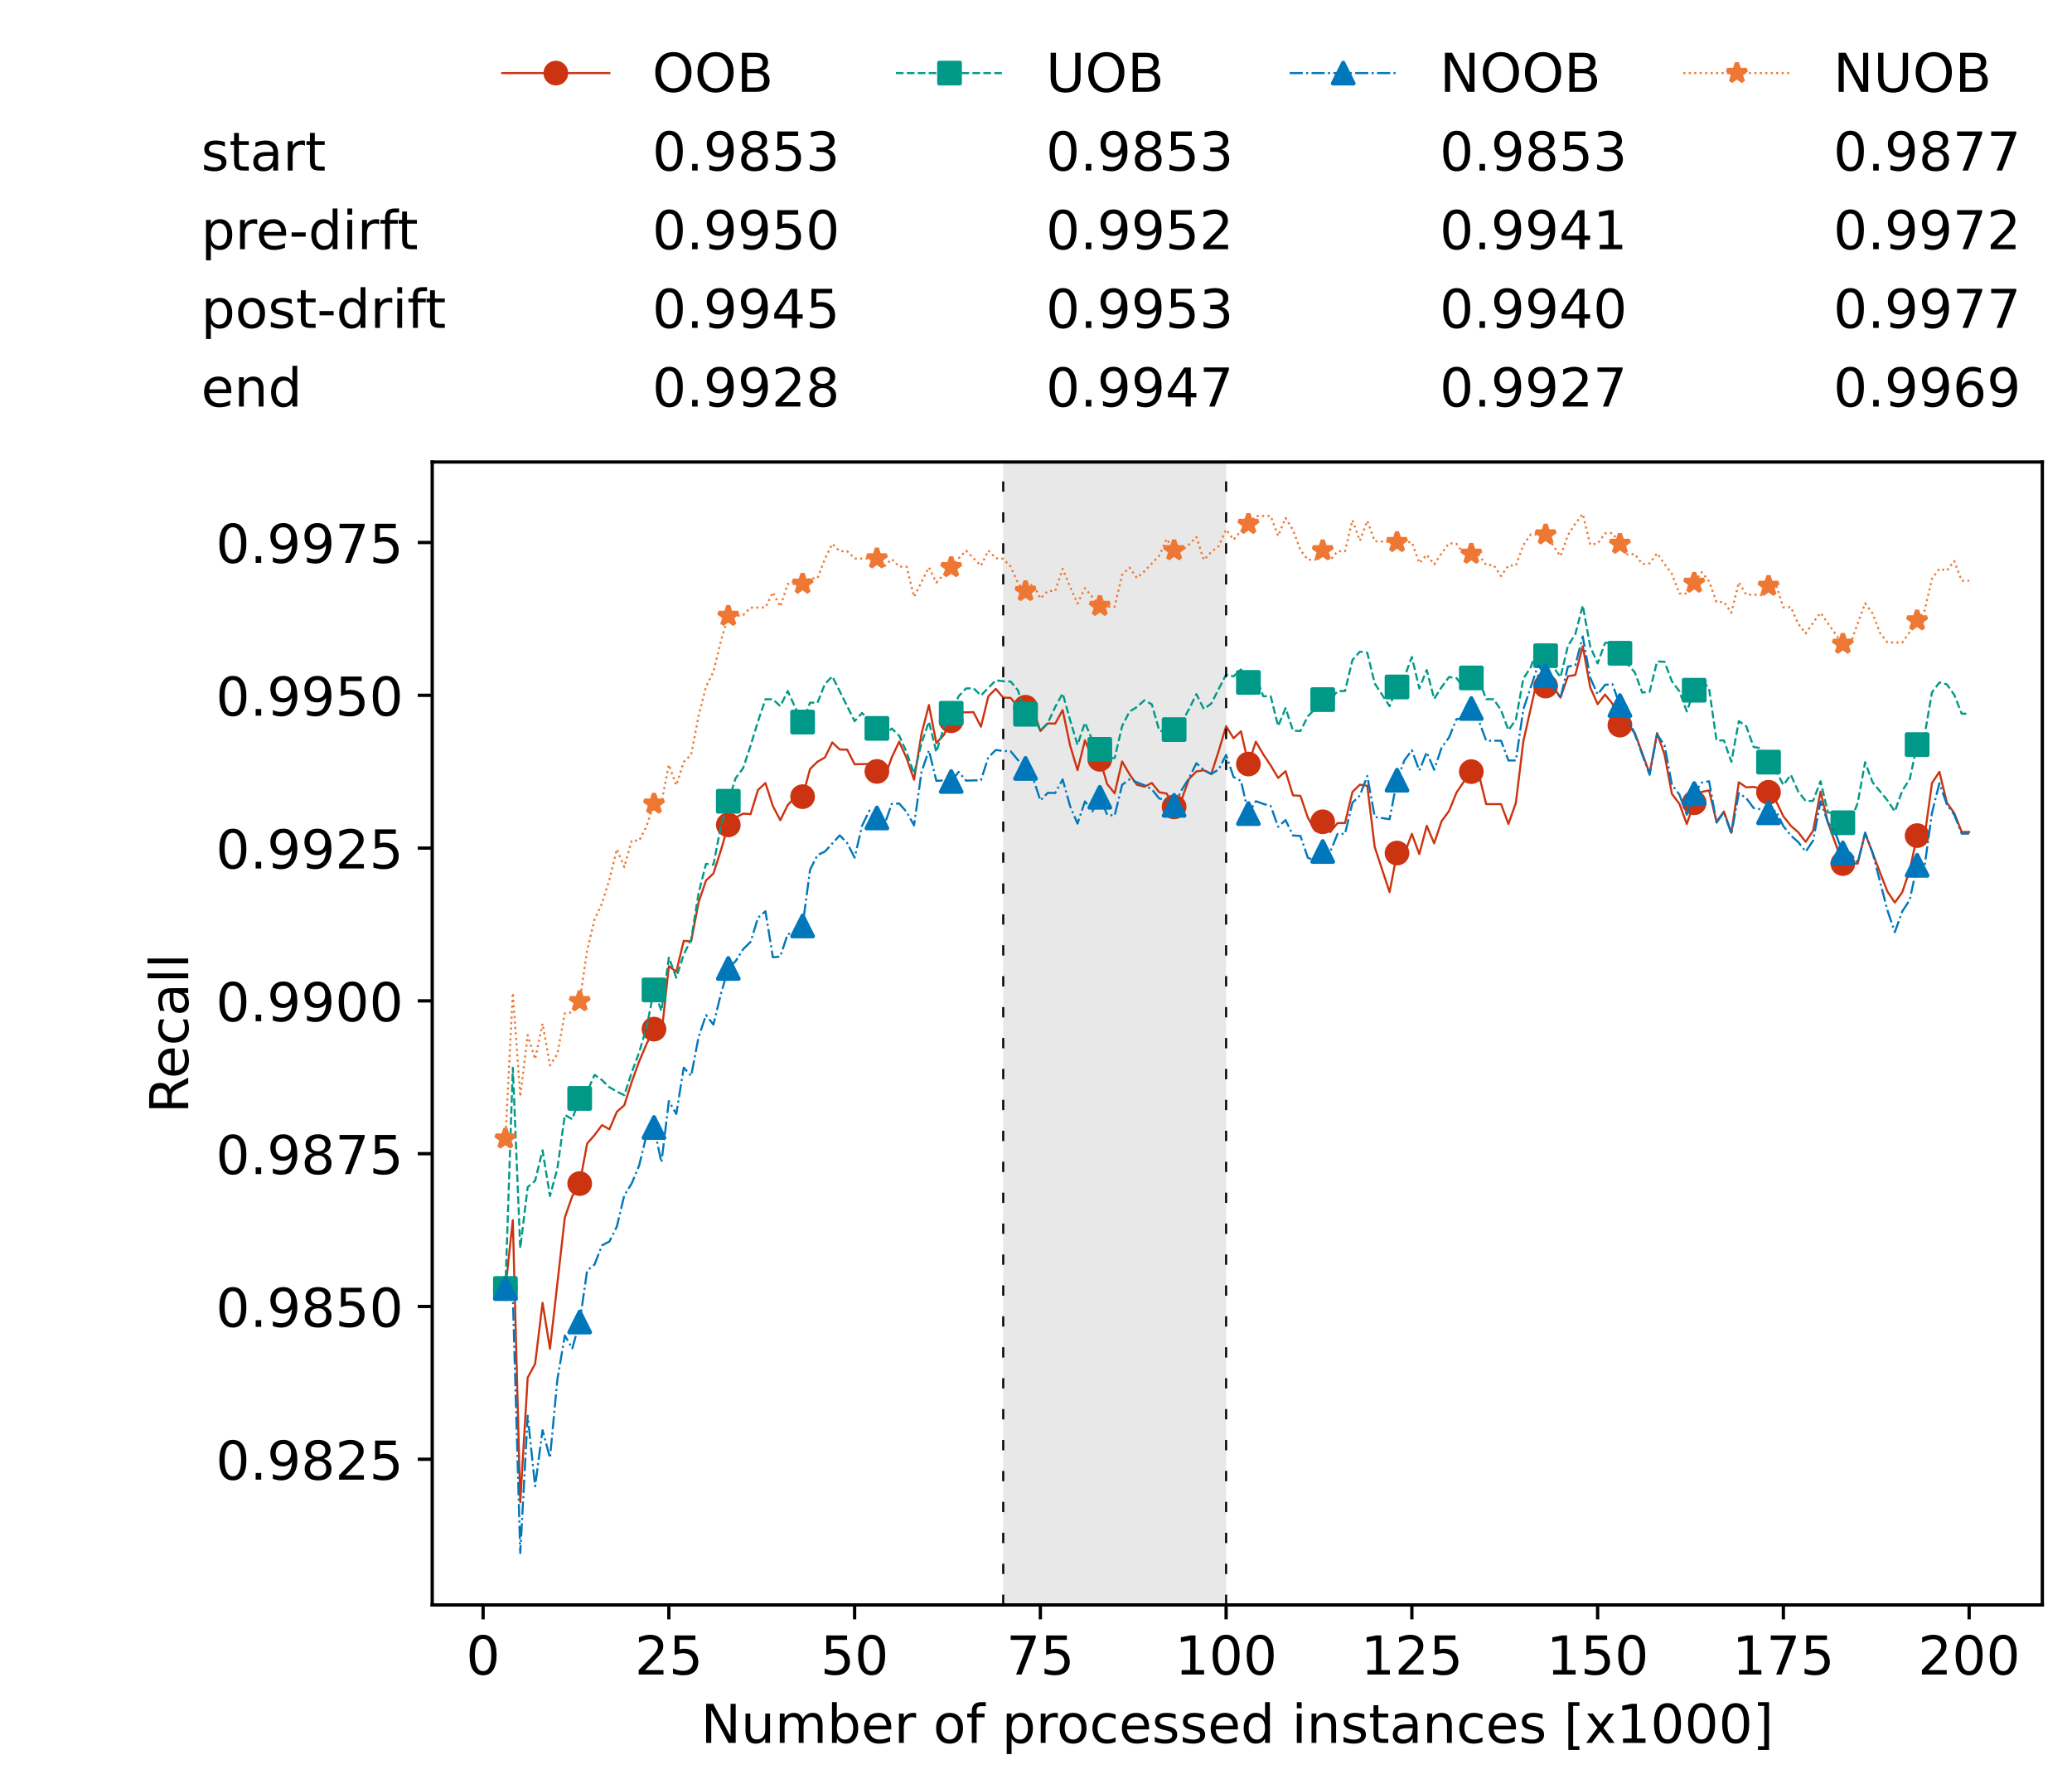 <?xml version="1.0" encoding="utf-8" standalone="no"?>
<!DOCTYPE svg PUBLIC "-//W3C//DTD SVG 1.1//EN"
  "http://www.w3.org/Graphics/SVG/1.1/DTD/svg11.dtd">
<!-- Created with matplotlib (https://matplotlib.org/) -->
<svg height="432.615pt" version="1.1" viewBox="0 0 502.65 432.615" width="502.65pt" xmlns="http://www.w3.org/2000/svg" xmlns:xlink="http://www.w3.org/1999/xlink">
 <defs>
  <style type="text/css">*{stroke-linecap:butt;stroke-linejoin:round;}</style>
 </defs>
 <g id="figure_1">
  <g id="patch_1">
   <path d="M 0 432.615 
L 502.65 432.615 
L 502.65 0 
L 0 0 
z
" style="fill:#ffffff;"/>
  </g>
  <g id="axes_1">
   <g id="patch_2">
    <path d="M 104.85 389.252 
L 495.45 389.252 
L 495.45 112.052 
L 104.85 112.052 
z
" style="fill:#ffffff;"/>
   </g>
   <g id="patch_3">
    <path clip-path="url(#pacd0caaa4a)" d="M 297.446 389.252 
L 297.446 112.052 
L 243.372 112.052 
L 243.372 389.252 
z
" style="fill:#d3d3d3;opacity:0.5;"/>
   </g>
   <g id="matplotlib.axis_1">
    <g id="xtick_1">
     <g id="line2d_1">
      <defs>
       <path d="M 0 0 
L 0 3.5 
" id="mfd74530c1c" style="stroke:#000000;stroke-width:0.8;"/>
      </defs>
      <g>
       <use style="stroke:#000000;stroke-width:0.8;" x="117.197" xlink:href="#mfd74530c1c" y="389.252"/>
      </g>
     </g>
     <g id="text_1">
      <!-- 0 -->
      <g transform="translate(113.061 406.13)scale(0.13 -0.13)">
       <defs>
        <path d="M 31.781 66.406 
Q 24.172 66.406 20.328 58.906 
Q 16.5 51.422 16.5 36.375 
Q 16.5 21.391 20.328 13.891 
Q 24.172 6.391 31.781 6.391 
Q 39.453 6.391 43.281 13.891 
Q 47.125 21.391 47.125 36.375 
Q 47.125 51.422 43.281 58.906 
Q 39.453 66.406 31.781 66.406 
z
M 31.781 74.219 
Q 44.047 74.219 50.516 64.516 
Q 56.984 54.828 56.984 36.375 
Q 56.984 17.969 50.516 8.266 
Q 44.047 -1.422 31.781 -1.422 
Q 19.531 -1.422 13.062 8.266 
Q 6.594 17.969 6.594 36.375 
Q 6.594 54.828 13.062 64.516 
Q 19.531 74.219 31.781 74.219 
z
" id="DejaVuSans-48"/>
       </defs>
       <use xlink:href="#DejaVuSans-48"/>
      </g>
     </g>
    </g>
    <g id="xtick_2">
     <g id="line2d_2">
      <g>
       <use style="stroke:#000000;stroke-width:0.8;" x="162.259" xlink:href="#mfd74530c1c" y="389.252"/>
      </g>
     </g>
     <g id="text_2">
      <!-- 25 -->
      <g transform="translate(153.988 406.13)scale(0.13 -0.13)">
       <defs>
        <path d="M 19.188 8.297 
L 53.609 8.297 
L 53.609 0 
L 7.328 0 
L 7.328 8.297 
Q 12.938 14.109 22.625 23.891 
Q 32.328 33.688 34.812 36.531 
Q 39.547 41.844 41.422 45.531 
Q 43.312 49.219 43.312 52.781 
Q 43.312 58.594 39.234 62.25 
Q 35.156 65.922 28.609 65.922 
Q 23.969 65.922 18.812 64.312 
Q 13.672 62.703 7.812 59.422 
L 7.812 69.391 
Q 13.766 71.781 18.938 73 
Q 24.125 74.219 28.422 74.219 
Q 39.75 74.219 46.484 68.547 
Q 53.219 62.891 53.219 53.422 
Q 53.219 48.922 51.531 44.891 
Q 49.859 40.875 45.406 35.406 
Q 44.188 33.984 37.641 27.219 
Q 31.109 20.453 19.188 8.297 
z
" id="DejaVuSans-50"/>
        <path d="M 10.797 72.906 
L 49.516 72.906 
L 49.516 64.594 
L 19.828 64.594 
L 19.828 46.734 
Q 21.969 47.469 24.109 47.828 
Q 26.266 48.188 28.422 48.188 
Q 40.625 48.188 47.75 41.5 
Q 54.891 34.812 54.891 23.391 
Q 54.891 11.625 47.562 5.094 
Q 40.234 -1.422 26.906 -1.422 
Q 22.312 -1.422 17.547 -0.641 
Q 12.797 0.141 7.719 1.703 
L 7.719 11.625 
Q 12.109 9.234 16.797 8.062 
Q 21.484 6.891 26.703 6.891 
Q 35.156 6.891 40.078 11.328 
Q 45.016 15.766 45.016 23.391 
Q 45.016 31 40.078 35.438 
Q 35.156 39.891 26.703 39.891 
Q 22.75 39.891 18.812 39.016 
Q 14.891 38.141 10.797 36.281 
z
" id="DejaVuSans-53"/>
       </defs>
       <use xlink:href="#DejaVuSans-50"/>
       <use x="63.623" xlink:href="#DejaVuSans-53"/>
      </g>
     </g>
    </g>
    <g id="xtick_3">
     <g id="line2d_3">
      <g>
       <use style="stroke:#000000;stroke-width:0.8;" x="207.322" xlink:href="#mfd74530c1c" y="389.252"/>
      </g>
     </g>
     <g id="text_3">
      <!-- 50 -->
      <g transform="translate(199.05 406.13)scale(0.13 -0.13)">
       <use xlink:href="#DejaVuSans-53"/>
       <use x="63.623" xlink:href="#DejaVuSans-48"/>
      </g>
     </g>
    </g>
    <g id="xtick_4">
     <g id="line2d_4">
      <g>
       <use style="stroke:#000000;stroke-width:0.8;" x="252.384" xlink:href="#mfd74530c1c" y="389.252"/>
      </g>
     </g>
     <g id="text_4">
      <!-- 75 -->
      <g transform="translate(244.113 406.13)scale(0.13 -0.13)">
       <defs>
        <path d="M 8.203 72.906 
L 55.078 72.906 
L 55.078 68.703 
L 28.609 0 
L 18.312 0 
L 43.219 64.594 
L 8.203 64.594 
z
" id="DejaVuSans-55"/>
       </defs>
       <use xlink:href="#DejaVuSans-55"/>
       <use x="63.623" xlink:href="#DejaVuSans-53"/>
      </g>
     </g>
    </g>
    <g id="xtick_5">
     <g id="line2d_5">
      <g>
       <use style="stroke:#000000;stroke-width:0.8;" x="297.446" xlink:href="#mfd74530c1c" y="389.252"/>
      </g>
     </g>
     <g id="text_5">
      <!-- 100 -->
      <g transform="translate(285.039 406.13)scale(0.13 -0.13)">
       <defs>
        <path d="M 12.406 8.297 
L 28.516 8.297 
L 28.516 63.922 
L 10.984 60.406 
L 10.984 69.391 
L 28.422 72.906 
L 38.281 72.906 
L 38.281 8.297 
L 54.391 8.297 
L 54.391 0 
L 12.406 0 
z
" id="DejaVuSans-49"/>
       </defs>
       <use xlink:href="#DejaVuSans-49"/>
       <use x="63.623" xlink:href="#DejaVuSans-48"/>
       <use x="127.246" xlink:href="#DejaVuSans-48"/>
      </g>
     </g>
    </g>
    <g id="xtick_6">
     <g id="line2d_6">
      <g>
       <use style="stroke:#000000;stroke-width:0.8;" x="342.509" xlink:href="#mfd74530c1c" y="389.252"/>
      </g>
     </g>
     <g id="text_6">
      <!-- 125 -->
      <g transform="translate(330.102 406.13)scale(0.13 -0.13)">
       <use xlink:href="#DejaVuSans-49"/>
       <use x="63.623" xlink:href="#DejaVuSans-50"/>
       <use x="127.246" xlink:href="#DejaVuSans-53"/>
      </g>
     </g>
    </g>
    <g id="xtick_7">
     <g id="line2d_7">
      <g>
       <use style="stroke:#000000;stroke-width:0.8;" x="387.571" xlink:href="#mfd74530c1c" y="389.252"/>
      </g>
     </g>
     <g id="text_7">
      <!-- 150 -->
      <g transform="translate(375.164 406.13)scale(0.13 -0.13)">
       <use xlink:href="#DejaVuSans-49"/>
       <use x="63.623" xlink:href="#DejaVuSans-53"/>
       <use x="127.246" xlink:href="#DejaVuSans-48"/>
      </g>
     </g>
    </g>
    <g id="xtick_8">
     <g id="line2d_8">
      <g>
       <use style="stroke:#000000;stroke-width:0.8;" x="432.633" xlink:href="#mfd74530c1c" y="389.252"/>
      </g>
     </g>
     <g id="text_8">
      <!-- 175 -->
      <g transform="translate(420.226 406.13)scale(0.13 -0.13)">
       <use xlink:href="#DejaVuSans-49"/>
       <use x="63.623" xlink:href="#DejaVuSans-55"/>
       <use x="127.246" xlink:href="#DejaVuSans-53"/>
      </g>
     </g>
    </g>
    <g id="xtick_9">
     <g id="line2d_9">
      <g>
       <use style="stroke:#000000;stroke-width:0.8;" x="477.695" xlink:href="#mfd74530c1c" y="389.252"/>
      </g>
     </g>
     <g id="text_9">
      <!-- 200 -->
      <g transform="translate(465.289 406.13)scale(0.13 -0.13)">
       <use xlink:href="#DejaVuSans-50"/>
       <use x="63.623" xlink:href="#DejaVuSans-48"/>
       <use x="127.246" xlink:href="#DejaVuSans-48"/>
      </g>
     </g>
    </g>
    <g id="text_10">
     <!-- Number of processed instances [x1000] -->
     <g transform="translate(170.025 422.711)scale(0.13 -0.13)">
      <defs>
       <path d="M 9.812 72.906 
L 23.094 72.906 
L 55.422 11.922 
L 55.422 72.906 
L 64.984 72.906 
L 64.984 0 
L 51.703 0 
L 19.391 60.984 
L 19.391 0 
L 9.812 0 
z
" id="DejaVuSans-78"/>
       <path d="M 8.5 21.578 
L 8.5 54.688 
L 17.484 54.688 
L 17.484 21.922 
Q 17.484 14.156 20.5 10.266 
Q 23.531 6.391 29.594 6.391 
Q 36.859 6.391 41.078 11.031 
Q 45.312 15.672 45.312 23.688 
L 45.312 54.688 
L 54.297 54.688 
L 54.297 0 
L 45.312 0 
L 45.312 8.406 
Q 42.047 3.422 37.719 1 
Q 33.406 -1.422 27.688 -1.422 
Q 18.266 -1.422 13.375 4.438 
Q 8.5 10.297 8.5 21.578 
z
M 31.109 56 
z
" id="DejaVuSans-117"/>
       <path d="M 52 44.188 
Q 55.375 50.25 60.062 53.125 
Q 64.75 56 71.094 56 
Q 79.641 56 84.281 50.016 
Q 88.922 44.047 88.922 33.016 
L 88.922 0 
L 79.891 0 
L 79.891 32.719 
Q 79.891 40.578 77.094 44.375 
Q 74.312 48.188 68.609 48.188 
Q 61.625 48.188 57.562 43.547 
Q 53.516 38.922 53.516 30.906 
L 53.516 0 
L 44.484 0 
L 44.484 32.719 
Q 44.484 40.625 41.703 44.406 
Q 38.922 48.188 33.109 48.188 
Q 26.219 48.188 22.156 43.531 
Q 18.109 38.875 18.109 30.906 
L 18.109 0 
L 9.078 0 
L 9.078 54.688 
L 18.109 54.688 
L 18.109 46.188 
Q 21.188 51.219 25.484 53.609 
Q 29.781 56 35.688 56 
Q 41.656 56 45.828 52.969 
Q 50 49.953 52 44.188 
z
" id="DejaVuSans-109"/>
       <path d="M 48.688 27.297 
Q 48.688 37.203 44.609 42.844 
Q 40.531 48.484 33.406 48.484 
Q 26.266 48.484 22.188 42.844 
Q 18.109 37.203 18.109 27.297 
Q 18.109 17.391 22.188 11.75 
Q 26.266 6.109 33.406 6.109 
Q 40.531 6.109 44.609 11.75 
Q 48.688 17.391 48.688 27.297 
z
M 18.109 46.391 
Q 20.953 51.266 25.266 53.625 
Q 29.594 56 35.594 56 
Q 45.562 56 51.781 48.094 
Q 58.016 40.188 58.016 27.297 
Q 58.016 14.406 51.781 6.484 
Q 45.562 -1.422 35.594 -1.422 
Q 29.594 -1.422 25.266 0.953 
Q 20.953 3.328 18.109 8.203 
L 18.109 0 
L 9.078 0 
L 9.078 75.984 
L 18.109 75.984 
z
" id="DejaVuSans-98"/>
       <path d="M 56.203 29.594 
L 56.203 25.203 
L 14.891 25.203 
Q 15.484 15.922 20.484 11.062 
Q 25.484 6.203 34.422 6.203 
Q 39.594 6.203 44.453 7.469 
Q 49.312 8.734 54.109 11.281 
L 54.109 2.781 
Q 49.266 0.734 44.188 -0.344 
Q 39.109 -1.422 33.891 -1.422 
Q 20.797 -1.422 13.156 6.188 
Q 5.516 13.812 5.516 26.812 
Q 5.516 40.234 12.766 48.109 
Q 20.016 56 32.328 56 
Q 43.359 56 49.781 48.891 
Q 56.203 41.797 56.203 29.594 
z
M 47.219 32.234 
Q 47.125 39.594 43.094 43.984 
Q 39.062 48.391 32.422 48.391 
Q 24.906 48.391 20.391 44.141 
Q 15.875 39.891 15.188 32.172 
z
" id="DejaVuSans-101"/>
       <path d="M 41.109 46.297 
Q 39.594 47.172 37.812 47.578 
Q 36.031 48 33.891 48 
Q 26.266 48 22.188 43.047 
Q 18.109 38.094 18.109 28.812 
L 18.109 0 
L 9.078 0 
L 9.078 54.688 
L 18.109 54.688 
L 18.109 46.188 
Q 20.953 51.172 25.484 53.578 
Q 30.031 56 36.531 56 
Q 37.453 56 38.578 55.875 
Q 39.703 55.766 41.062 55.516 
z
" id="DejaVuSans-114"/>
       <path id="DejaVuSans-32"/>
       <path d="M 30.609 48.391 
Q 23.391 48.391 19.188 42.75 
Q 14.984 37.109 14.984 27.297 
Q 14.984 17.484 19.156 11.844 
Q 23.344 6.203 30.609 6.203 
Q 37.797 6.203 41.984 11.859 
Q 46.188 17.531 46.188 27.297 
Q 46.188 37.016 41.984 42.703 
Q 37.797 48.391 30.609 48.391 
z
M 30.609 56 
Q 42.328 56 49.016 48.375 
Q 55.719 40.766 55.719 27.297 
Q 55.719 13.875 49.016 6.219 
Q 42.328 -1.422 30.609 -1.422 
Q 18.844 -1.422 12.172 6.219 
Q 5.516 13.875 5.516 27.297 
Q 5.516 40.766 12.172 48.375 
Q 18.844 56 30.609 56 
z
" id="DejaVuSans-111"/>
       <path d="M 37.109 75.984 
L 37.109 68.5 
L 28.516 68.5 
Q 23.688 68.5 21.797 66.547 
Q 19.922 64.594 19.922 59.516 
L 19.922 54.688 
L 34.719 54.688 
L 34.719 47.703 
L 19.922 47.703 
L 19.922 0 
L 10.891 0 
L 10.891 47.703 
L 2.297 47.703 
L 2.297 54.688 
L 10.891 54.688 
L 10.891 58.5 
Q 10.891 67.625 15.141 71.797 
Q 19.391 75.984 28.609 75.984 
z
" id="DejaVuSans-102"/>
       <path d="M 18.109 8.203 
L 18.109 -20.797 
L 9.078 -20.797 
L 9.078 54.688 
L 18.109 54.688 
L 18.109 46.391 
Q 20.953 51.266 25.266 53.625 
Q 29.594 56 35.594 56 
Q 45.562 56 51.781 48.094 
Q 58.016 40.188 58.016 27.297 
Q 58.016 14.406 51.781 6.484 
Q 45.562 -1.422 35.594 -1.422 
Q 29.594 -1.422 25.266 0.953 
Q 20.953 3.328 18.109 8.203 
z
M 48.688 27.297 
Q 48.688 37.203 44.609 42.844 
Q 40.531 48.484 33.406 48.484 
Q 26.266 48.484 22.188 42.844 
Q 18.109 37.203 18.109 27.297 
Q 18.109 17.391 22.188 11.75 
Q 26.266 6.109 33.406 6.109 
Q 40.531 6.109 44.609 11.75 
Q 48.688 17.391 48.688 27.297 
z
" id="DejaVuSans-112"/>
       <path d="M 48.781 52.594 
L 48.781 44.188 
Q 44.969 46.297 41.141 47.344 
Q 37.312 48.391 33.406 48.391 
Q 24.656 48.391 19.812 42.844 
Q 14.984 37.312 14.984 27.297 
Q 14.984 17.281 19.812 11.734 
Q 24.656 6.203 33.406 6.203 
Q 37.312 6.203 41.141 7.25 
Q 44.969 8.297 48.781 10.406 
L 48.781 2.094 
Q 45.016 0.344 40.984 -0.531 
Q 36.969 -1.422 32.422 -1.422 
Q 20.062 -1.422 12.781 6.344 
Q 5.516 14.109 5.516 27.297 
Q 5.516 40.672 12.859 48.328 
Q 20.219 56 33.016 56 
Q 37.156 56 41.109 55.141 
Q 45.062 54.297 48.781 52.594 
z
" id="DejaVuSans-99"/>
       <path d="M 44.281 53.078 
L 44.281 44.578 
Q 40.484 46.531 36.375 47.5 
Q 32.281 48.484 27.875 48.484 
Q 21.188 48.484 17.844 46.438 
Q 14.5 44.391 14.5 40.281 
Q 14.5 37.156 16.891 35.375 
Q 19.281 33.594 26.516 31.984 
L 29.594 31.297 
Q 39.156 29.25 43.188 25.516 
Q 47.219 21.781 47.219 15.094 
Q 47.219 7.469 41.188 3.016 
Q 35.156 -1.422 24.609 -1.422 
Q 20.219 -1.422 15.453 -0.562 
Q 10.688 0.297 5.422 2 
L 5.422 11.281 
Q 10.406 8.688 15.234 7.391 
Q 20.062 6.109 24.812 6.109 
Q 31.156 6.109 34.562 8.281 
Q 37.984 10.453 37.984 14.406 
Q 37.984 18.062 35.516 20.016 
Q 33.062 21.969 24.703 23.781 
L 21.578 24.516 
Q 13.234 26.266 9.516 29.906 
Q 5.812 33.547 5.812 39.891 
Q 5.812 47.609 11.281 51.797 
Q 16.75 56 26.812 56 
Q 31.781 56 36.172 55.266 
Q 40.578 54.547 44.281 53.078 
z
" id="DejaVuSans-115"/>
       <path d="M 45.406 46.391 
L 45.406 75.984 
L 54.391 75.984 
L 54.391 0 
L 45.406 0 
L 45.406 8.203 
Q 42.578 3.328 38.25 0.953 
Q 33.938 -1.422 27.875 -1.422 
Q 17.969 -1.422 11.734 6.484 
Q 5.516 14.406 5.516 27.297 
Q 5.516 40.188 11.734 48.094 
Q 17.969 56 27.875 56 
Q 33.938 56 38.25 53.625 
Q 42.578 51.266 45.406 46.391 
z
M 14.797 27.297 
Q 14.797 17.391 18.875 11.75 
Q 22.953 6.109 30.078 6.109 
Q 37.203 6.109 41.297 11.75 
Q 45.406 17.391 45.406 27.297 
Q 45.406 37.203 41.297 42.844 
Q 37.203 48.484 30.078 48.484 
Q 22.953 48.484 18.875 42.844 
Q 14.797 37.203 14.797 27.297 
z
" id="DejaVuSans-100"/>
       <path d="M 9.422 54.688 
L 18.406 54.688 
L 18.406 0 
L 9.422 0 
z
M 9.422 75.984 
L 18.406 75.984 
L 18.406 64.594 
L 9.422 64.594 
z
" id="DejaVuSans-105"/>
       <path d="M 54.891 33.016 
L 54.891 0 
L 45.906 0 
L 45.906 32.719 
Q 45.906 40.484 42.875 44.328 
Q 39.844 48.188 33.797 48.188 
Q 26.516 48.188 22.312 43.547 
Q 18.109 38.922 18.109 30.906 
L 18.109 0 
L 9.078 0 
L 9.078 54.688 
L 18.109 54.688 
L 18.109 46.188 
Q 21.344 51.125 25.703 53.562 
Q 30.078 56 35.797 56 
Q 45.219 56 50.047 50.172 
Q 54.891 44.344 54.891 33.016 
z
" id="DejaVuSans-110"/>
       <path d="M 18.312 70.219 
L 18.312 54.688 
L 36.812 54.688 
L 36.812 47.703 
L 18.312 47.703 
L 18.312 18.016 
Q 18.312 11.328 20.141 9.422 
Q 21.969 7.516 27.594 7.516 
L 36.812 7.516 
L 36.812 0 
L 27.594 0 
Q 17.188 0 13.234 3.875 
Q 9.281 7.766 9.281 18.016 
L 9.281 47.703 
L 2.688 47.703 
L 2.688 54.688 
L 9.281 54.688 
L 9.281 70.219 
z
" id="DejaVuSans-116"/>
       <path d="M 34.281 27.484 
Q 23.391 27.484 19.188 25 
Q 14.984 22.516 14.984 16.5 
Q 14.984 11.719 18.141 8.906 
Q 21.297 6.109 26.703 6.109 
Q 34.188 6.109 38.703 11.406 
Q 43.219 16.703 43.219 25.484 
L 43.219 27.484 
z
M 52.203 31.203 
L 52.203 0 
L 43.219 0 
L 43.219 8.297 
Q 40.141 3.328 35.547 0.953 
Q 30.953 -1.422 24.312 -1.422 
Q 15.922 -1.422 10.953 3.297 
Q 6 8.016 6 15.922 
Q 6 25.141 12.172 29.828 
Q 18.359 34.516 30.609 34.516 
L 43.219 34.516 
L 43.219 35.406 
Q 43.219 41.609 39.141 45 
Q 35.062 48.391 27.688 48.391 
Q 23 48.391 18.547 47.266 
Q 14.109 46.141 10.016 43.891 
L 10.016 52.203 
Q 14.938 54.109 19.578 55.047 
Q 24.219 56 28.609 56 
Q 40.484 56 46.344 49.844 
Q 52.203 43.703 52.203 31.203 
z
" id="DejaVuSans-97"/>
       <path d="M 8.594 75.984 
L 29.297 75.984 
L 29.297 69 
L 17.578 69 
L 17.578 -6.203 
L 29.297 -6.203 
L 29.297 -13.188 
L 8.594 -13.188 
z
" id="DejaVuSans-91"/>
       <path d="M 54.891 54.688 
L 35.109 28.078 
L 55.906 0 
L 45.312 0 
L 29.391 21.484 
L 13.484 0 
L 2.875 0 
L 24.125 28.609 
L 4.688 54.688 
L 15.281 54.688 
L 29.781 35.203 
L 44.281 54.688 
z
" id="DejaVuSans-120"/>
       <path d="M 30.422 75.984 
L 30.422 -13.188 
L 9.719 -13.188 
L 9.719 -6.203 
L 21.391 -6.203 
L 21.391 69 
L 9.719 69 
L 9.719 75.984 
z
" id="DejaVuSans-93"/>
      </defs>
      <use xlink:href="#DejaVuSans-78"/>
      <use x="74.805" xlink:href="#DejaVuSans-117"/>
      <use x="138.184" xlink:href="#DejaVuSans-109"/>
      <use x="235.596" xlink:href="#DejaVuSans-98"/>
      <use x="299.072" xlink:href="#DejaVuSans-101"/>
      <use x="360.596" xlink:href="#DejaVuSans-114"/>
      <use x="401.709" xlink:href="#DejaVuSans-32"/>
      <use x="433.496" xlink:href="#DejaVuSans-111"/>
      <use x="494.678" xlink:href="#DejaVuSans-102"/>
      <use x="529.883" xlink:href="#DejaVuSans-32"/>
      <use x="561.67" xlink:href="#DejaVuSans-112"/>
      <use x="625.146" xlink:href="#DejaVuSans-114"/>
      <use x="664.01" xlink:href="#DejaVuSans-111"/>
      <use x="725.191" xlink:href="#DejaVuSans-99"/>
      <use x="780.172" xlink:href="#DejaVuSans-101"/>
      <use x="841.695" xlink:href="#DejaVuSans-115"/>
      <use x="893.795" xlink:href="#DejaVuSans-115"/>
      <use x="945.895" xlink:href="#DejaVuSans-101"/>
      <use x="1007.418" xlink:href="#DejaVuSans-100"/>
      <use x="1070.895" xlink:href="#DejaVuSans-32"/>
      <use x="1102.682" xlink:href="#DejaVuSans-105"/>
      <use x="1130.465" xlink:href="#DejaVuSans-110"/>
      <use x="1193.844" xlink:href="#DejaVuSans-115"/>
      <use x="1245.943" xlink:href="#DejaVuSans-116"/>
      <use x="1285.152" xlink:href="#DejaVuSans-97"/>
      <use x="1346.432" xlink:href="#DejaVuSans-110"/>
      <use x="1409.811" xlink:href="#DejaVuSans-99"/>
      <use x="1464.791" xlink:href="#DejaVuSans-101"/>
      <use x="1526.314" xlink:href="#DejaVuSans-115"/>
      <use x="1578.414" xlink:href="#DejaVuSans-32"/>
      <use x="1610.201" xlink:href="#DejaVuSans-91"/>
      <use x="1649.215" xlink:href="#DejaVuSans-120"/>
      <use x="1708.395" xlink:href="#DejaVuSans-49"/>
      <use x="1772.018" xlink:href="#DejaVuSans-48"/>
      <use x="1835.641" xlink:href="#DejaVuSans-48"/>
      <use x="1899.264" xlink:href="#DejaVuSans-48"/>
      <use x="1962.887" xlink:href="#DejaVuSans-93"/>
     </g>
    </g>
   </g>
   <g id="matplotlib.axis_2">
    <g id="ytick_1">
     <g id="line2d_10">
      <defs>
       <path d="M 0 0 
L -3.5 0 
" id="mf353b2a874" style="stroke:#000000;stroke-width:0.8;"/>
      </defs>
      <g>
       <use style="stroke:#000000;stroke-width:0.8;" x="104.85" xlink:href="#mf353b2a874" y="353.923"/>
      </g>
     </g>
     <g id="text_11">
      <!-- 0.9825 -->
      <g transform="translate(52.362 358.862)scale(0.13 -0.13)">
       <defs>
        <path d="M 10.688 12.406 
L 21 12.406 
L 21 0 
L 10.688 0 
z
" id="DejaVuSans-46"/>
        <path d="M 10.984 1.516 
L 10.984 10.5 
Q 14.703 8.734 18.5 7.812 
Q 22.312 6.891 25.984 6.891 
Q 35.75 6.891 40.891 13.453 
Q 46.047 20.016 46.781 33.406 
Q 43.953 29.203 39.594 26.953 
Q 35.25 24.703 29.984 24.703 
Q 19.047 24.703 12.672 31.312 
Q 6.297 37.938 6.297 49.422 
Q 6.297 60.641 12.938 67.422 
Q 19.578 74.219 30.609 74.219 
Q 43.266 74.219 49.922 64.516 
Q 56.594 54.828 56.594 36.375 
Q 56.594 19.141 48.406 8.859 
Q 40.234 -1.422 26.422 -1.422 
Q 22.703 -1.422 18.891 -0.688 
Q 15.094 0.047 10.984 1.516 
z
M 30.609 32.422 
Q 37.25 32.422 41.125 36.953 
Q 45.016 41.5 45.016 49.422 
Q 45.016 57.281 41.125 61.844 
Q 37.25 66.406 30.609 66.406 
Q 23.969 66.406 20.094 61.844 
Q 16.219 57.281 16.219 49.422 
Q 16.219 41.5 20.094 36.953 
Q 23.969 32.422 30.609 32.422 
z
" id="DejaVuSans-57"/>
        <path d="M 31.781 34.625 
Q 24.75 34.625 20.719 30.859 
Q 16.703 27.094 16.703 20.516 
Q 16.703 13.922 20.719 10.156 
Q 24.75 6.391 31.781 6.391 
Q 38.812 6.391 42.859 10.172 
Q 46.922 13.969 46.922 20.516 
Q 46.922 27.094 42.891 30.859 
Q 38.875 34.625 31.781 34.625 
z
M 21.922 38.812 
Q 15.578 40.375 12.031 44.719 
Q 8.5 49.078 8.5 55.328 
Q 8.5 64.062 14.719 69.141 
Q 20.953 74.219 31.781 74.219 
Q 42.672 74.219 48.875 69.141 
Q 55.078 64.062 55.078 55.328 
Q 55.078 49.078 51.531 44.719 
Q 48 40.375 41.703 38.812 
Q 48.828 37.156 52.797 32.312 
Q 56.781 27.484 56.781 20.516 
Q 56.781 9.906 50.312 4.234 
Q 43.844 -1.422 31.781 -1.422 
Q 19.734 -1.422 13.25 4.234 
Q 6.781 9.906 6.781 20.516 
Q 6.781 27.484 10.781 32.312 
Q 14.797 37.156 21.922 38.812 
z
M 18.312 54.391 
Q 18.312 48.734 21.844 45.562 
Q 25.391 42.391 31.781 42.391 
Q 38.141 42.391 41.719 45.562 
Q 45.312 48.734 45.312 54.391 
Q 45.312 60.062 41.719 63.234 
Q 38.141 66.406 31.781 66.406 
Q 25.391 66.406 21.844 63.234 
Q 18.312 60.062 18.312 54.391 
z
" id="DejaVuSans-56"/>
       </defs>
       <use xlink:href="#DejaVuSans-48"/>
       <use x="63.623" xlink:href="#DejaVuSans-46"/>
       <use x="95.41" xlink:href="#DejaVuSans-57"/>
       <use x="159.033" xlink:href="#DejaVuSans-56"/>
       <use x="222.656" xlink:href="#DejaVuSans-50"/>
       <use x="286.279" xlink:href="#DejaVuSans-53"/>
      </g>
     </g>
    </g>
    <g id="ytick_2">
     <g id="line2d_11">
      <g>
       <use style="stroke:#000000;stroke-width:0.8;" x="104.85" xlink:href="#mf353b2a874" y="316.865"/>
      </g>
     </g>
     <g id="text_12">
      <!-- 0.9850 -->
      <g transform="translate(52.362 321.804)scale(0.13 -0.13)">
       <use xlink:href="#DejaVuSans-48"/>
       <use x="63.623" xlink:href="#DejaVuSans-46"/>
       <use x="95.41" xlink:href="#DejaVuSans-57"/>
       <use x="159.033" xlink:href="#DejaVuSans-56"/>
       <use x="222.656" xlink:href="#DejaVuSans-53"/>
       <use x="286.279" xlink:href="#DejaVuSans-48"/>
      </g>
     </g>
    </g>
    <g id="ytick_3">
     <g id="line2d_12">
      <g>
       <use style="stroke:#000000;stroke-width:0.8;" x="104.85" xlink:href="#mf353b2a874" y="279.807"/>
      </g>
     </g>
     <g id="text_13">
      <!-- 0.9875 -->
      <g transform="translate(52.362 284.746)scale(0.13 -0.13)">
       <use xlink:href="#DejaVuSans-48"/>
       <use x="63.623" xlink:href="#DejaVuSans-46"/>
       <use x="95.41" xlink:href="#DejaVuSans-57"/>
       <use x="159.033" xlink:href="#DejaVuSans-56"/>
       <use x="222.656" xlink:href="#DejaVuSans-55"/>
       <use x="286.279" xlink:href="#DejaVuSans-53"/>
      </g>
     </g>
    </g>
    <g id="ytick_4">
     <g id="line2d_13">
      <g>
       <use style="stroke:#000000;stroke-width:0.8;" x="104.85" xlink:href="#mf353b2a874" y="242.749"/>
      </g>
     </g>
     <g id="text_14">
      <!-- 0.9900 -->
      <g transform="translate(52.362 247.688)scale(0.13 -0.13)">
       <use xlink:href="#DejaVuSans-48"/>
       <use x="63.623" xlink:href="#DejaVuSans-46"/>
       <use x="95.41" xlink:href="#DejaVuSans-57"/>
       <use x="159.033" xlink:href="#DejaVuSans-57"/>
       <use x="222.656" xlink:href="#DejaVuSans-48"/>
       <use x="286.279" xlink:href="#DejaVuSans-48"/>
      </g>
     </g>
    </g>
    <g id="ytick_5">
     <g id="line2d_14">
      <g>
       <use style="stroke:#000000;stroke-width:0.8;" x="104.85" xlink:href="#mf353b2a874" y="205.691"/>
      </g>
     </g>
     <g id="text_15">
      <!-- 0.9925 -->
      <g transform="translate(52.362 210.629)scale(0.13 -0.13)">
       <use xlink:href="#DejaVuSans-48"/>
       <use x="63.623" xlink:href="#DejaVuSans-46"/>
       <use x="95.41" xlink:href="#DejaVuSans-57"/>
       <use x="159.033" xlink:href="#DejaVuSans-57"/>
       <use x="222.656" xlink:href="#DejaVuSans-50"/>
       <use x="286.279" xlink:href="#DejaVuSans-53"/>
      </g>
     </g>
    </g>
    <g id="ytick_6">
     <g id="line2d_15">
      <g>
       <use style="stroke:#000000;stroke-width:0.8;" x="104.85" xlink:href="#mf353b2a874" y="168.632"/>
      </g>
     </g>
     <g id="text_16">
      <!-- 0.9950 -->
      <g transform="translate(52.362 173.571)scale(0.13 -0.13)">
       <use xlink:href="#DejaVuSans-48"/>
       <use x="63.623" xlink:href="#DejaVuSans-46"/>
       <use x="95.41" xlink:href="#DejaVuSans-57"/>
       <use x="159.033" xlink:href="#DejaVuSans-57"/>
       <use x="222.656" xlink:href="#DejaVuSans-53"/>
       <use x="286.279" xlink:href="#DejaVuSans-48"/>
      </g>
     </g>
    </g>
    <g id="ytick_7">
     <g id="line2d_16">
      <g>
       <use style="stroke:#000000;stroke-width:0.8;" x="104.85" xlink:href="#mf353b2a874" y="131.574"/>
      </g>
     </g>
     <g id="text_17">
      <!-- 0.9975 -->
      <g transform="translate(52.362 136.513)scale(0.13 -0.13)">
       <use xlink:href="#DejaVuSans-48"/>
       <use x="63.623" xlink:href="#DejaVuSans-46"/>
       <use x="95.41" xlink:href="#DejaVuSans-57"/>
       <use x="159.033" xlink:href="#DejaVuSans-57"/>
       <use x="222.656" xlink:href="#DejaVuSans-55"/>
       <use x="286.279" xlink:href="#DejaVuSans-53"/>
      </g>
     </g>
    </g>
    <g id="text_18">
     <!-- Recall -->
     <g transform="translate(45.659 270.044)rotate(-90)scale(0.13 -0.13)">
      <defs>
       <path d="M 44.391 34.188 
Q 47.562 33.109 50.562 29.594 
Q 53.562 26.078 56.594 19.922 
L 66.609 0 
L 56 0 
L 46.688 18.703 
Q 43.062 26.031 39.672 28.422 
Q 36.281 30.812 30.422 30.812 
L 19.672 30.812 
L 19.672 0 
L 9.812 0 
L 9.812 72.906 
L 32.078 72.906 
Q 44.578 72.906 50.734 67.672 
Q 56.891 62.453 56.891 51.906 
Q 56.891 45.016 53.688 40.469 
Q 50.484 35.938 44.391 34.188 
z
M 19.672 64.797 
L 19.672 38.922 
L 32.078 38.922 
Q 39.203 38.922 42.844 42.219 
Q 46.484 45.516 46.484 51.906 
Q 46.484 58.297 42.844 61.547 
Q 39.203 64.797 32.078 64.797 
z
" id="DejaVuSans-82"/>
       <path d="M 9.422 75.984 
L 18.406 75.984 
L 18.406 0 
L 9.422 0 
z
" id="DejaVuSans-108"/>
      </defs>
      <use xlink:href="#DejaVuSans-82"/>
      <use x="64.982" xlink:href="#DejaVuSans-101"/>
      <use x="126.506" xlink:href="#DejaVuSans-99"/>
      <use x="181.486" xlink:href="#DejaVuSans-97"/>
      <use x="242.766" xlink:href="#DejaVuSans-108"/>
      <use x="270.549" xlink:href="#DejaVuSans-108"/>
     </g>
    </g>
   </g>
   <g id="line2d_17"/>
   <g id="line2d_18"/>
   <g id="line2d_19"/>
   <g id="line2d_20"/>
   <g id="line2d_21"/>
   <g id="line2d_22">
    <path clip-path="url(#pacd0caaa4a)" d="M 122.605 312.505 
L 124.407 295.925 
L 126.21 364.33 
L 128.012 334.121 
L 129.815 330.781 
L 131.617 315.986 
L 133.419 327.128 
L 137.024 295.291 
L 138.827 290.111 
L 140.629 287.058 
L 142.432 277.38 
L 144.234 275.285 
L 146.037 272.882 
L 147.839 273.892 
L 149.642 269.647 
L 151.444 268.064 
L 153.247 262.411 
L 155.049 257.436 
L 156.852 253.191 
L 158.654 249.594 
L 160.457 251.017 
L 162.259 234.328 
L 164.062 235.681 
L 165.864 228.196 
L 167.667 228.308 
L 169.469 218.866 
L 171.272 213.546 
L 173.074 211.841 
L 174.877 206.259 
L 176.679 200.064 
L 178.482 198.258 
L 180.284 197.339 
L 182.087 197.45 
L 183.889 191.575 
L 185.692 189.914 
L 187.494 195.505 
L 189.297 198.925 
L 191.099 195.256 
L 192.902 193.321 
L 194.704 193.214 
L 196.507 186.513 
L 198.309 184.743 
L 200.112 183.722 
L 201.914 180.062 
L 203.717 181.794 
L 205.519 181.808 
L 207.322 185.354 
L 210.927 185.283 
L 214.532 188.804 
L 216.334 183.689 
L 218.137 179.89 
L 219.939 183.891 
L 221.742 189.108 
L 223.544 178.005 
L 225.347 170.997 
L 227.149 180.238 
L 228.952 178.272 
L 230.754 174.81 
L 232.557 172.654 
L 234.359 172.775 
L 236.162 172.714 
L 237.964 176.261 
L 239.767 168.868 
L 241.569 167.076 
L 243.372 169.187 
L 245.174 169.262 
L 246.976 171.442 
L 248.779 171.528 
L 250.581 171.798 
L 252.384 177.298 
L 254.186 175.459 
L 255.989 175.501 
L 257.791 172.209 
L 259.594 180.777 
L 261.396 186.786 
L 263.199 179.553 
L 265.001 183.838 
L 266.804 184.154 
L 268.606 190.189 
L 270.409 192.396 
L 272.211 184.676 
L 274.014 187.786 
L 275.816 190.334 
L 277.619 190.804 
L 279.421 189.897 
L 281.224 192.137 
L 283.026 192.475 
L 284.829 195.701 
L 286.631 193.996 
L 288.434 188.941 
L 290.236 187.111 
L 292.039 186.805 
L 293.841 187.748 
L 295.644 182.14 
L 297.446 176.13 
L 299.249 179.046 
L 301.051 177.363 
L 302.854 185.305 
L 304.656 179.885 
L 306.459 182.952 
L 308.261 185.647 
L 310.064 188.678 
L 311.866 187.04 
L 313.669 192.901 
L 315.471 193.01 
L 317.274 198.311 
L 319.076 201.501 
L 320.879 199.309 
L 322.681 201.81 
L 324.484 199.617 
L 326.286 199.617 
L 328.089 192.08 
L 329.891 190.309 
L 331.694 190.578 
L 333.496 205.451 
L 337.101 216.364 
L 338.904 206.901 
L 340.706 207.07 
L 342.509 202.226 
L 344.311 207.146 
L 346.114 200.275 
L 347.916 204.533 
L 349.719 199.155 
L 351.521 196.709 
L 353.324 192.241 
L 355.126 189.577 
L 356.928 187.147 
L 358.731 187.66 
L 360.533 195.022 
L 364.138 195.022 
L 365.941 199.831 
L 367.743 194.702 
L 369.546 179.829 
L 373.151 163.781 
L 374.953 166.399 
L 376.756 166.436 
L 378.558 169.196 
L 380.361 164.028 
L 382.163 163.705 
L 383.966 156.713 
L 385.768 166.684 
L 387.571 170.79 
L 389.373 168.444 
L 391.176 170.692 
L 392.978 175.866 
L 394.781 175.774 
L 396.583 177.734 
L 400.188 187.6 
L 401.991 177.783 
L 403.793 183.021 
L 405.596 192.554 
L 407.398 194.929 
L 409.201 199.838 
L 411.003 194.691 
L 412.806 192.063 
L 414.608 191.708 
L 416.411 199.312 
L 418.213 196.816 
L 420.016 201.999 
L 421.818 189.729 
L 423.621 190.956 
L 425.423 190.849 
L 427.226 191.317 
L 429.028 192.151 
L 430.831 194.263 
L 432.633 197.989 
L 434.436 200.27 
L 436.238 201.854 
L 438.041 204.171 
L 439.843 201.506 
L 441.646 191.974 
L 443.448 199.56 
L 447.053 209.446 
L 450.658 209.446 
L 452.461 202.102 
L 456.066 211.58 
L 457.868 216.21 
L 459.671 218.901 
L 461.473 216.38 
L 463.276 211.085 
L 465.078 202.662 
L 466.881 202.963 
L 468.683 189.914 
L 470.485 187.193 
L 472.288 194.663 
L 474.09 197.207 
L 475.893 201.783 
L 477.695 201.783 
L 477.695 201.783 
" style="fill:none;stroke:#cc3311;stroke-linecap:square;stroke-width:0.5;"/>
    <defs>
     <path d="M 0 2.5 
C 0.663 2.5 1.299 2.237 1.768 1.768 
C 2.237 1.299 2.5 0.663 2.5 0 
C 2.5 -0.663 2.237 -1.299 1.768 -1.768 
C 1.299 -2.237 0.663 -2.5 0 -2.5 
C -0.663 -2.5 -1.299 -2.237 -1.768 -1.768 
C -2.237 -1.299 -2.5 -0.663 -2.5 0 
C -2.5 0.663 -2.237 1.299 -1.768 1.768 
C -1.299 2.237 -0.663 2.5 0 2.5 
z
" id="mfd204d6eb8" style="stroke:#cc3311;"/>
    </defs>
    <g clip-path="url(#pacd0caaa4a)">
     <use style="fill:#cc3311;stroke:#cc3311;" x="122.605" xlink:href="#mfd204d6eb8" y="312.505"/>
     <use style="fill:#cc3311;stroke:#cc3311;" x="140.629" xlink:href="#mfd204d6eb8" y="287.058"/>
     <use style="fill:#cc3311;stroke:#cc3311;" x="158.654" xlink:href="#mfd204d6eb8" y="249.594"/>
     <use style="fill:#cc3311;stroke:#cc3311;" x="176.679" xlink:href="#mfd204d6eb8" y="200.064"/>
     <use style="fill:#cc3311;stroke:#cc3311;" x="194.704" xlink:href="#mfd204d6eb8" y="193.214"/>
     <use style="fill:#cc3311;stroke:#cc3311;" x="212.729" xlink:href="#mfd204d6eb8" y="187.102"/>
     <use style="fill:#cc3311;stroke:#cc3311;" x="230.754" xlink:href="#mfd204d6eb8" y="174.81"/>
     <use style="fill:#cc3311;stroke:#cc3311;" x="248.779" xlink:href="#mfd204d6eb8" y="171.528"/>
     <use style="fill:#cc3311;stroke:#cc3311;" x="266.804" xlink:href="#mfd204d6eb8" y="184.154"/>
     <use style="fill:#cc3311;stroke:#cc3311;" x="284.829" xlink:href="#mfd204d6eb8" y="195.701"/>
     <use style="fill:#cc3311;stroke:#cc3311;" x="302.854" xlink:href="#mfd204d6eb8" y="185.305"/>
     <use style="fill:#cc3311;stroke:#cc3311;" x="320.879" xlink:href="#mfd204d6eb8" y="199.309"/>
     <use style="fill:#cc3311;stroke:#cc3311;" x="338.904" xlink:href="#mfd204d6eb8" y="206.901"/>
     <use style="fill:#cc3311;stroke:#cc3311;" x="356.928" xlink:href="#mfd204d6eb8" y="187.147"/>
     <use style="fill:#cc3311;stroke:#cc3311;" x="374.953" xlink:href="#mfd204d6eb8" y="166.399"/>
     <use style="fill:#cc3311;stroke:#cc3311;" x="392.978" xlink:href="#mfd204d6eb8" y="175.866"/>
     <use style="fill:#cc3311;stroke:#cc3311;" x="411.003" xlink:href="#mfd204d6eb8" y="194.691"/>
     <use style="fill:#cc3311;stroke:#cc3311;" x="429.028" xlink:href="#mfd204d6eb8" y="192.151"/>
     <use style="fill:#cc3311;stroke:#cc3311;" x="447.053" xlink:href="#mfd204d6eb8" y="209.446"/>
     <use style="fill:#cc3311;stroke:#cc3311;" x="465.078" xlink:href="#mfd204d6eb8" y="202.662"/>
    </g>
   </g>
   <g id="line2d_23"/>
   <g id="line2d_24"/>
   <g id="line2d_25"/>
   <g id="line2d_26"/>
   <g id="line2d_27">
    <path clip-path="url(#pacd0caaa4a)" d="M 122.605 312.505 
L 124.407 258.959 
L 126.21 302.72 
L 128.012 287.914 
L 129.815 286.385 
L 131.617 278.989 
L 133.419 290.069 
L 135.222 283.356 
L 137.024 270.408 
L 138.827 271.441 
L 140.629 266.402 
L 142.432 264.813 
L 144.234 260.692 
L 146.037 261.959 
L 147.839 263.697 
L 149.642 264.733 
L 151.444 265.62 
L 153.247 260.102 
L 155.049 255.249 
L 156.852 249.163 
L 158.654 240.089 
L 160.457 245.208 
L 162.259 232.243 
L 164.062 237.117 
L 165.864 231.49 
L 167.667 227.858 
L 169.469 216.6 
L 171.272 209.508 
L 173.074 209.713 
L 174.877 200.402 
L 176.679 194.327 
L 178.482 188.7 
L 180.284 186.295 
L 182.087 180.834 
L 183.889 174.959 
L 185.692 169.582 
L 187.494 169.605 
L 189.297 171.273 
L 191.099 167.603 
L 192.902 171.551 
L 194.704 175.122 
L 196.507 170.403 
L 198.309 170.454 
L 200.112 165.912 
L 201.914 164.033 
L 207.322 174.912 
L 209.124 172.917 
L 212.729 176.66 
L 214.532 178.362 
L 216.334 176.678 
L 218.137 178.448 
L 219.939 182.449 
L 221.742 187.665 
L 223.544 180.278 
L 225.347 175.022 
L 227.149 182.415 
L 228.952 176.517 
L 230.754 172.987 
L 232.557 168.85 
L 234.359 166.978 
L 236.162 166.917 
L 237.964 168.682 
L 241.569 164.991 
L 243.372 165.217 
L 245.174 165.292 
L 246.976 167.472 
L 248.779 173.231 
L 250.581 173.501 
L 252.384 177.189 
L 254.186 175.345 
L 255.989 171.465 
L 257.791 168.173 
L 259.594 174.648 
L 261.396 180.657 
L 263.199 175.273 
L 265.001 179.557 
L 268.606 183.854 
L 270.409 183.854 
L 272.211 176.133 
L 274.014 172.587 
L 275.816 171.483 
L 277.619 169.842 
L 279.421 170.821 
L 281.224 177.202 
L 283.026 177.539 
L 284.829 176.955 
L 286.631 175.25 
L 288.434 172.007 
L 290.236 168.347 
L 292.039 171.962 
L 293.841 170.646 
L 297.446 163.592 
L 299.249 164.046 
L 301.051 162.362 
L 302.854 165.508 
L 304.656 164.009 
L 306.459 168.853 
L 308.261 168.853 
L 310.064 176.119 
L 311.866 171.746 
L 313.669 177.198 
L 315.471 177.307 
L 317.274 173.746 
L 319.076 171.877 
L 320.879 169.685 
L 322.681 169.796 
L 324.484 167.603 
L 326.286 167.603 
L 328.089 160.066 
L 329.891 158.05 
L 331.694 158.319 
L 333.496 165.764 
L 337.101 171.278 
L 338.904 166.612 
L 340.706 164.189 
L 342.509 159.345 
L 344.311 166.96 
L 346.114 162.512 
L 347.916 169.504 
L 349.719 166.647 
L 351.521 164.201 
L 353.324 164.454 
L 355.126 166.849 
L 356.928 164.42 
L 358.731 164.676 
L 360.533 169.584 
L 362.336 169.584 
L 364.138 172.241 
L 365.941 177.099 
L 367.743 174.517 
L 369.546 164.602 
L 371.348 161.846 
L 373.151 156.416 
L 378.558 164.253 
L 380.361 156.638 
L 382.163 153.82 
L 383.966 146.828 
L 385.768 156.799 
L 387.571 160.905 
L 389.373 155.931 
L 391.176 155.788 
L 394.781 160.987 
L 396.583 163.071 
L 398.386 167.963 
L 400.188 167.793 
L 401.991 160.431 
L 403.793 160.503 
L 405.596 165.269 
L 407.398 167.645 
L 409.201 172.553 
L 411.003 167.406 
L 412.806 164.778 
L 414.608 167.015 
L 416.411 179.577 
L 418.213 179.577 
L 420.016 184.76 
L 421.818 174.896 
L 423.621 176.123 
L 425.423 181.165 
L 427.226 181.477 
L 429.028 184.84 
L 430.831 186.953 
L 432.633 190.4 
L 434.436 187.899 
L 436.238 191.971 
L 438.041 194.287 
L 439.843 194.241 
L 441.646 189.475 
L 443.448 197.061 
L 445.251 197.144 
L 447.053 199.55 
L 448.856 199.55 
L 450.658 194.722 
L 452.461 184.865 
L 454.263 189.709 
L 457.868 194.112 
L 459.671 196.804 
L 461.473 191.762 
L 463.276 189.013 
L 465.078 180.591 
L 466.881 178.353 
L 468.683 167.914 
L 470.485 165.524 
L 472.288 165.979 
L 474.09 168.523 
L 475.893 173.099 
L 477.695 173.099 
L 477.695 173.099 
" style="fill:none;stroke:#009988;stroke-dasharray:1.85,0.8;stroke-dashoffset:0;stroke-width:0.5;"/>
    <defs>
     <path d="M -2.5 2.5 
L 2.5 2.5 
L 2.5 -2.5 
L -2.5 -2.5 
z
" id="m6b76a51878" style="stroke:#009988;stroke-linejoin:miter;"/>
    </defs>
    <g clip-path="url(#pacd0caaa4a)">
     <use style="fill:#009988;stroke:#009988;stroke-linejoin:miter;" x="122.605" xlink:href="#m6b76a51878" y="312.505"/>
     <use style="fill:#009988;stroke:#009988;stroke-linejoin:miter;" x="140.629" xlink:href="#m6b76a51878" y="266.402"/>
     <use style="fill:#009988;stroke:#009988;stroke-linejoin:miter;" x="158.654" xlink:href="#m6b76a51878" y="240.089"/>
     <use style="fill:#009988;stroke:#009988;stroke-linejoin:miter;" x="176.679" xlink:href="#m6b76a51878" y="194.327"/>
     <use style="fill:#009988;stroke:#009988;stroke-linejoin:miter;" x="194.704" xlink:href="#m6b76a51878" y="175.122"/>
     <use style="fill:#009988;stroke:#009988;stroke-linejoin:miter;" x="212.729" xlink:href="#m6b76a51878" y="176.66"/>
     <use style="fill:#009988;stroke:#009988;stroke-linejoin:miter;" x="230.754" xlink:href="#m6b76a51878" y="172.987"/>
     <use style="fill:#009988;stroke:#009988;stroke-linejoin:miter;" x="248.779" xlink:href="#m6b76a51878" y="173.231"/>
     <use style="fill:#009988;stroke:#009988;stroke-linejoin:miter;" x="266.804" xlink:href="#m6b76a51878" y="181.74"/>
     <use style="fill:#009988;stroke:#009988;stroke-linejoin:miter;" x="284.829" xlink:href="#m6b76a51878" y="176.955"/>
     <use style="fill:#009988;stroke:#009988;stroke-linejoin:miter;" x="302.854" xlink:href="#m6b76a51878" y="165.508"/>
     <use style="fill:#009988;stroke:#009988;stroke-linejoin:miter;" x="320.879" xlink:href="#m6b76a51878" y="169.685"/>
     <use style="fill:#009988;stroke:#009988;stroke-linejoin:miter;" x="338.904" xlink:href="#m6b76a51878" y="166.612"/>
     <use style="fill:#009988;stroke:#009988;stroke-linejoin:miter;" x="356.928" xlink:href="#m6b76a51878" y="164.42"/>
     <use style="fill:#009988;stroke:#009988;stroke-linejoin:miter;" x="374.953" xlink:href="#m6b76a51878" y="159.033"/>
     <use style="fill:#009988;stroke:#009988;stroke-linejoin:miter;" x="392.978" xlink:href="#m6b76a51878" y="158.433"/>
     <use style="fill:#009988;stroke:#009988;stroke-linejoin:miter;" x="411.003" xlink:href="#m6b76a51878" y="167.406"/>
     <use style="fill:#009988;stroke:#009988;stroke-linejoin:miter;" x="429.028" xlink:href="#m6b76a51878" y="184.84"/>
     <use style="fill:#009988;stroke:#009988;stroke-linejoin:miter;" x="447.053" xlink:href="#m6b76a51878" y="199.55"/>
     <use style="fill:#009988;stroke:#009988;stroke-linejoin:miter;" x="465.078" xlink:href="#m6b76a51878" y="180.591"/>
    </g>
   </g>
   <g id="line2d_28"/>
   <g id="line2d_29"/>
   <g id="line2d_30"/>
   <g id="line2d_31"/>
   <g id="line2d_32">
    <path clip-path="url(#pacd0caaa4a)" d="M 122.605 312.505 
L 124.407 314.408 
L 126.21 376.652 
L 128.012 343.362 
L 129.815 360.465 
L 131.617 346.868 
L 133.419 353.598 
L 135.222 334.511 
L 137.024 323.914 
L 138.827 327.045 
L 140.629 320.633 
L 142.432 308.158 
L 144.234 306.688 
L 146.037 302.042 
L 147.839 301.108 
L 149.642 297.484 
L 151.444 289.904 
L 153.247 287.025 
L 155.049 282.686 
L 156.852 275.228 
L 158.654 273.456 
L 160.457 281.918 
L 162.259 267.05 
L 164.062 270.164 
L 165.864 258.936 
L 167.667 260.947 
L 169.469 251.505 
L 171.272 246.186 
L 173.074 248.506 
L 174.877 241.071 
L 176.679 234.876 
L 178.482 233.07 
L 180.284 230.206 
L 182.087 228.45 
L 183.889 222.575 
L 185.692 221.012 
L 187.494 232.167 
L 189.297 231.997 
L 191.099 226.493 
L 192.902 226.509 
L 194.704 224.577 
L 196.507 210.971 
L 198.309 207.379 
L 200.112 206.543 
L 203.717 202.605 
L 205.519 204.467 
L 207.322 208.013 
L 209.124 200.288 
L 210.927 196.568 
L 214.532 200.088 
L 216.334 194.974 
L 218.137 194.877 
L 219.939 196.927 
L 221.742 200.188 
L 223.544 187.228 
L 225.347 181.984 
L 227.149 189.377 
L 228.952 189.269 
L 230.754 189.541 
L 232.557 187.211 
L 234.359 189.324 
L 237.964 189.231 
L 239.767 183.664 
L 241.569 181.9 
L 243.372 182.125 
L 245.174 182.2 
L 246.976 184.38 
L 248.779 186.372 
L 250.581 188.634 
L 252.384 194.134 
L 254.186 192.291 
L 255.989 192.321 
L 257.791 189.03 
L 259.594 195.504 
L 261.396 199.749 
L 263.199 194.364 
L 265.001 196.791 
L 266.804 193.373 
L 268.606 197.601 
L 270.409 197.815 
L 272.211 190.351 
L 274.014 189.024 
L 277.619 190.451 
L 279.421 191.43 
L 281.224 193.671 
L 283.026 194.008 
L 284.829 195.328 
L 286.631 191.632 
L 288.434 188.769 
L 290.236 185.109 
L 292.039 186.764 
L 293.841 187.707 
L 295.644 186.622 
L 297.446 183.083 
L 299.249 188.462 
L 301.051 189.379 
L 302.854 197.322 
L 304.656 194.323 
L 306.459 194.968 
L 308.261 195.477 
L 310.064 200.524 
L 311.866 198.886 
L 313.669 202.635 
L 315.471 202.744 
L 317.274 208.045 
L 319.076 208.706 
L 320.879 206.514 
L 322.681 206.624 
L 324.484 202.238 
L 326.286 202.238 
L 328.089 194.701 
L 329.891 192.93 
L 331.694 188.205 
L 333.496 198.128 
L 337.101 198.69 
L 338.904 189.227 
L 340.706 184.383 
L 342.509 181.96 
L 344.311 186.88 
L 346.114 182.432 
L 347.916 186.689 
L 349.719 181.311 
L 351.521 178.865 
L 353.324 174.398 
L 355.126 174.263 
L 356.928 171.833 
L 358.731 174.736 
L 360.533 179.645 
L 364.138 179.645 
L 365.941 184.454 
L 367.743 184.436 
L 369.546 172.042 
L 373.151 161.283 
L 378.558 169.289 
L 380.361 161.674 
L 382.163 161.352 
L 383.966 154.36 
L 385.768 164.33 
L 387.571 168.437 
L 389.373 166.091 
L 391.176 165.948 
L 392.978 171.122 
L 394.781 173.63 
L 396.583 178.044 
L 400.188 187.911 
L 401.991 178.094 
L 403.793 180.785 
L 405.596 190.318 
L 407.398 192.693 
L 409.201 197.601 
L 411.003 192.455 
L 412.806 189.826 
L 414.608 189.472 
L 416.411 199.521 
L 418.213 197.026 
L 420.016 202.209 
L 421.818 192.345 
L 423.621 193.572 
L 425.423 195.986 
L 427.226 196.298 
L 429.028 197.131 
L 430.831 196.644 
L 432.633 200.37 
L 434.436 202.65 
L 436.238 204.235 
L 438.041 206.551 
L 439.843 203.887 
L 441.646 194.354 
L 443.448 199.47 
L 445.251 202.048 
L 447.053 206.861 
L 448.856 206.861 
L 450.658 209.275 
L 452.461 201.93 
L 454.263 206.774 
L 457.868 220.777 
L 459.671 226.078 
L 461.473 221.036 
L 463.276 218.288 
L 465.078 209.865 
L 466.881 210.166 
L 468.683 197.117 
L 470.485 189.945 
L 472.288 195.076 
L 474.09 197.62 
L 475.893 202.196 
L 477.695 202.196 
L 477.695 202.196 
" style="fill:none;stroke:#0077bb;stroke-dasharray:3.2,0.8,0.5,0.8;stroke-dashoffset:0;stroke-width:0.5;"/>
    <defs>
     <path d="M 0 -2.5 
L -2.5 2.5 
L 2.5 2.5 
z
" id="m36692d48cf" style="stroke:#0077bb;stroke-linejoin:miter;"/>
    </defs>
    <g clip-path="url(#pacd0caaa4a)">
     <use style="fill:#0077bb;stroke:#0077bb;stroke-linejoin:miter;" x="122.605" xlink:href="#m36692d48cf" y="312.505"/>
     <use style="fill:#0077bb;stroke:#0077bb;stroke-linejoin:miter;" x="140.629" xlink:href="#m36692d48cf" y="320.633"/>
     <use style="fill:#0077bb;stroke:#0077bb;stroke-linejoin:miter;" x="158.654" xlink:href="#m36692d48cf" y="273.456"/>
     <use style="fill:#0077bb;stroke:#0077bb;stroke-linejoin:miter;" x="176.679" xlink:href="#m36692d48cf" y="234.876"/>
     <use style="fill:#0077bb;stroke:#0077bb;stroke-linejoin:miter;" x="194.704" xlink:href="#m36692d48cf" y="224.577"/>
     <use style="fill:#0077bb;stroke:#0077bb;stroke-linejoin:miter;" x="212.729" xlink:href="#m36692d48cf" y="198.387"/>
     <use style="fill:#0077bb;stroke:#0077bb;stroke-linejoin:miter;" x="230.754" xlink:href="#m36692d48cf" y="189.541"/>
     <use style="fill:#0077bb;stroke:#0077bb;stroke-linejoin:miter;" x="248.779" xlink:href="#m36692d48cf" y="186.372"/>
     <use style="fill:#0077bb;stroke:#0077bb;stroke-linejoin:miter;" x="266.804" xlink:href="#m36692d48cf" y="193.373"/>
     <use style="fill:#0077bb;stroke:#0077bb;stroke-linejoin:miter;" x="284.829" xlink:href="#m36692d48cf" y="195.328"/>
     <use style="fill:#0077bb;stroke:#0077bb;stroke-linejoin:miter;" x="302.854" xlink:href="#m36692d48cf" y="197.322"/>
     <use style="fill:#0077bb;stroke:#0077bb;stroke-linejoin:miter;" x="320.879" xlink:href="#m36692d48cf" y="206.514"/>
     <use style="fill:#0077bb;stroke:#0077bb;stroke-linejoin:miter;" x="338.904" xlink:href="#m36692d48cf" y="189.227"/>
     <use style="fill:#0077bb;stroke:#0077bb;stroke-linejoin:miter;" x="356.928" xlink:href="#m36692d48cf" y="171.833"/>
     <use style="fill:#0077bb;stroke:#0077bb;stroke-linejoin:miter;" x="374.953" xlink:href="#m36692d48cf" y="163.9"/>
     <use style="fill:#0077bb;stroke:#0077bb;stroke-linejoin:miter;" x="392.978" xlink:href="#m36692d48cf" y="171.122"/>
     <use style="fill:#0077bb;stroke:#0077bb;stroke-linejoin:miter;" x="411.003" xlink:href="#m36692d48cf" y="192.455"/>
     <use style="fill:#0077bb;stroke:#0077bb;stroke-linejoin:miter;" x="429.028" xlink:href="#m36692d48cf" y="197.131"/>
     <use style="fill:#0077bb;stroke:#0077bb;stroke-linejoin:miter;" x="447.053" xlink:href="#m36692d48cf" y="206.861"/>
     <use style="fill:#0077bb;stroke:#0077bb;stroke-linejoin:miter;" x="465.078" xlink:href="#m36692d48cf" y="209.865"/>
    </g>
   </g>
   <g id="line2d_33"/>
   <g id="line2d_34"/>
   <g id="line2d_35"/>
   <g id="line2d_36"/>
   <g id="line2d_37">
    <path clip-path="url(#pacd0caaa4a)" d="M 122.605 276.174 
L 124.407 240.794 
L 126.21 265.966 
L 128.012 251.037 
L 129.815 256.884 
L 131.617 248.259 
L 133.419 258.381 
L 135.222 255.629 
L 137.024 245.762 
L 138.827 245.535 
L 140.629 242.852 
L 142.432 230.49 
L 144.234 223.024 
L 146.037 219.099 
L 147.839 213.374 
L 149.642 205.945 
L 151.444 210.29 
L 153.247 203.858 
L 155.049 203.897 
L 156.852 200.378 
L 158.654 194.946 
L 160.457 194.733 
L 162.259 185.465 
L 164.062 190.441 
L 165.864 184.813 
L 167.667 183.025 
L 169.469 173.639 
L 171.272 166.547 
L 173.074 162.931 
L 174.877 155.483 
L 176.679 149.407 
L 178.482 149.407 
L 180.284 149.178 
L 182.087 147.366 
L 185.692 147.332 
L 187.494 143.64 
L 189.297 147.144 
L 191.099 141.64 
L 194.704 141.603 
L 196.507 140.234 
L 198.309 140.285 
L 200.112 135.558 
L 201.914 131.898 
L 203.717 133.685 
L 205.519 133.69 
L 207.322 135.463 
L 212.729 135.463 
L 214.532 137.321 
L 216.334 135.605 
L 218.137 137.407 
L 219.939 137.457 
L 221.742 144.759 
L 225.347 137.583 
L 227.149 141.279 
L 228.952 139.314 
L 230.754 137.583 
L 232.557 135.427 
L 234.359 133.555 
L 237.964 137.213 
L 239.767 133.507 
L 241.569 135.412 
L 243.372 135.525 
L 245.174 137.425 
L 246.976 141.486 
L 248.779 143.391 
L 250.581 141.534 
L 252.384 145.158 
L 254.186 143.319 
L 255.989 143.329 
L 257.791 137.973 
L 259.594 142.353 
L 261.396 146.359 
L 263.199 142.663 
L 266.804 146.988 
L 268.606 147.141 
L 270.409 147.141 
L 272.211 139.421 
L 274.014 137.648 
L 275.816 140.195 
L 277.619 138.554 
L 281.224 134.767 
L 283.026 130.706 
L 284.829 133.492 
L 286.631 133.492 
L 288.434 132.06 
L 290.236 130.23 
L 292.039 135.807 
L 293.841 133.861 
L 295.644 132.44 
L 297.446 128.434 
L 299.249 130.896 
L 301.051 128.754 
L 302.854 127.103 
L 304.656 125.142 
L 308.261 125.142 
L 310.064 129.986 
L 311.866 125.614 
L 313.669 128.544 
L 315.471 133.404 
L 317.274 135.765 
L 319.076 135.765 
L 320.879 133.496 
L 322.681 135.887 
L 324.484 133.694 
L 326.286 133.694 
L 328.089 126.157 
L 329.891 131.164 
L 331.694 126.304 
L 333.496 131.262 
L 338.904 131.504 
L 342.509 131.504 
L 344.311 136.581 
L 346.114 134.554 
L 347.916 136.885 
L 349.719 134.196 
L 351.521 131.75 
L 353.324 131.877 
L 355.126 134.339 
L 356.928 134.331 
L 358.731 134.588 
L 360.533 137.042 
L 362.336 137.042 
L 364.138 139.698 
L 365.941 137.145 
L 367.743 137.145 
L 369.546 132.187 
L 371.348 129.613 
L 374.953 129.657 
L 378.558 134.877 
L 380.361 129.801 
L 382.163 126.983 
L 383.966 124.652 
L 385.768 132.083 
L 387.571 131.843 
L 389.373 129.355 
L 391.176 129.284 
L 394.781 134.483 
L 396.583 134.36 
L 398.386 136.806 
L 400.188 136.636 
L 401.991 134.182 
L 403.793 136.801 
L 405.596 139.184 
L 407.398 143.95 
L 409.201 143.95 
L 412.806 138.749 
L 414.608 140.986 
L 416.411 146.011 
L 418.213 146.011 
L 420.016 148.602 
L 421.818 141.224 
L 423.621 144.215 
L 425.423 144.215 
L 427.226 144.372 
L 429.028 142.12 
L 430.831 141.795 
L 432.633 147.293 
L 434.436 147.238 
L 436.238 151.31 
L 438.041 153.626 
L 439.843 151.007 
L 441.646 148.624 
L 445.251 153.765 
L 447.053 156.171 
L 448.856 156.171 
L 452.461 146.318 
L 454.263 148.74 
L 456.066 153.511 
L 457.868 155.796 
L 461.473 155.85 
L 463.276 153.303 
L 465.078 150.496 
L 466.881 148.158 
L 468.683 140.329 
L 470.485 137.938 
L 472.288 138.393 
L 474.09 136.077 
L 475.893 140.843 
L 477.695 140.843 
L 477.695 140.843 
" style="fill:none;stroke:#ee7733;stroke-dasharray:0.5,0.825;stroke-dashoffset:0;stroke-width:0.5;"/>
    <defs>
     <path d="M 0 -2.5 
L -0.561 -0.773 
L -2.378 -0.773 
L -0.908 0.295 
L -1.469 2.023 
L -0 0.955 
L 1.469 2.023 
L 0.908 0.295 
L 2.378 -0.773 
L 0.561 -0.773 
z
" id="m21fb8d16ea" style="stroke:#ee7733;stroke-linejoin:bevel;"/>
    </defs>
    <g clip-path="url(#pacd0caaa4a)">
     <use style="fill:#ee7733;stroke:#ee7733;stroke-linejoin:bevel;" x="122.605" xlink:href="#m21fb8d16ea" y="276.174"/>
     <use style="fill:#ee7733;stroke:#ee7733;stroke-linejoin:bevel;" x="140.629" xlink:href="#m21fb8d16ea" y="242.852"/>
     <use style="fill:#ee7733;stroke:#ee7733;stroke-linejoin:bevel;" x="158.654" xlink:href="#m21fb8d16ea" y="194.946"/>
     <use style="fill:#ee7733;stroke:#ee7733;stroke-linejoin:bevel;" x="176.679" xlink:href="#m21fb8d16ea" y="149.407"/>
     <use style="fill:#ee7733;stroke:#ee7733;stroke-linejoin:bevel;" x="194.704" xlink:href="#m21fb8d16ea" y="141.603"/>
     <use style="fill:#ee7733;stroke:#ee7733;stroke-linejoin:bevel;" x="212.729" xlink:href="#m21fb8d16ea" y="135.463"/>
     <use style="fill:#ee7733;stroke:#ee7733;stroke-linejoin:bevel;" x="230.754" xlink:href="#m21fb8d16ea" y="137.583"/>
     <use style="fill:#ee7733;stroke:#ee7733;stroke-linejoin:bevel;" x="248.779" xlink:href="#m21fb8d16ea" y="143.391"/>
     <use style="fill:#ee7733;stroke:#ee7733;stroke-linejoin:bevel;" x="266.804" xlink:href="#m21fb8d16ea" y="146.988"/>
     <use style="fill:#ee7733;stroke:#ee7733;stroke-linejoin:bevel;" x="284.829" xlink:href="#m21fb8d16ea" y="133.492"/>
     <use style="fill:#ee7733;stroke:#ee7733;stroke-linejoin:bevel;" x="302.854" xlink:href="#m21fb8d16ea" y="127.103"/>
     <use style="fill:#ee7733;stroke:#ee7733;stroke-linejoin:bevel;" x="320.879" xlink:href="#m21fb8d16ea" y="133.496"/>
     <use style="fill:#ee7733;stroke:#ee7733;stroke-linejoin:bevel;" x="338.904" xlink:href="#m21fb8d16ea" y="131.504"/>
     <use style="fill:#ee7733;stroke:#ee7733;stroke-linejoin:bevel;" x="356.928" xlink:href="#m21fb8d16ea" y="134.331"/>
     <use style="fill:#ee7733;stroke:#ee7733;stroke-linejoin:bevel;" x="374.953" xlink:href="#m21fb8d16ea" y="129.657"/>
     <use style="fill:#ee7733;stroke:#ee7733;stroke-linejoin:bevel;" x="392.978" xlink:href="#m21fb8d16ea" y="131.929"/>
     <use style="fill:#ee7733;stroke:#ee7733;stroke-linejoin:bevel;" x="411.003" xlink:href="#m21fb8d16ea" y="141.377"/>
     <use style="fill:#ee7733;stroke:#ee7733;stroke-linejoin:bevel;" x="429.028" xlink:href="#m21fb8d16ea" y="142.12"/>
     <use style="fill:#ee7733;stroke:#ee7733;stroke-linejoin:bevel;" x="447.053" xlink:href="#m21fb8d16ea" y="156.171"/>
     <use style="fill:#ee7733;stroke:#ee7733;stroke-linejoin:bevel;" x="465.078" xlink:href="#m21fb8d16ea" y="150.496"/>
    </g>
   </g>
   <g id="line2d_38"/>
   <g id="line2d_39"/>
   <g id="line2d_40"/>
   <g id="line2d_41"/>
   <g id="line2d_42">
    <path clip-path="url(#pacd0caaa4a)" d="M 243.372 389.252 
L 243.372 112.052 
" style="fill:none;stroke:#000000;stroke-dasharray:2.5,5;stroke-dashoffset:0;stroke-width:0.5;"/>
   </g>
   <g id="line2d_43">
    <path clip-path="url(#pacd0caaa4a)" d="M 297.446 389.252 
L 297.446 112.052 
" style="fill:none;stroke:#000000;stroke-dasharray:2.5,5;stroke-dashoffset:0;stroke-width:0.5;"/>
   </g>
   <g id="patch_4">
    <path d="M 104.85 389.252 
L 104.85 112.052 
" style="fill:none;stroke:#000000;stroke-linecap:square;stroke-linejoin:miter;stroke-width:0.8;"/>
   </g>
   <g id="patch_5">
    <path d="M 495.45 389.252 
L 495.45 112.052 
" style="fill:none;stroke:#000000;stroke-linecap:square;stroke-linejoin:miter;stroke-width:0.8;"/>
   </g>
   <g id="patch_6">
    <path d="M 104.85 389.252 
L 495.45 389.252 
" style="fill:none;stroke:#000000;stroke-linecap:square;stroke-linejoin:miter;stroke-width:0.8;"/>
   </g>
   <g id="patch_7">
    <path d="M 104.85 112.052 
L 495.45 112.052 
" style="fill:none;stroke:#000000;stroke-linecap:square;stroke-linejoin:miter;stroke-width:0.8;"/>
   </g>
   <g id="legend_1">
    <g id="line2d_44"/>
    <g id="line2d_45"/>
    <g id="text_19">
     <!--   -->
     <g transform="translate(48.8 22.278)scale(0.13 -0.13)">
      <use xlink:href="#DejaVuSans-32"/>
     </g>
    </g>
    <g id="line2d_46"/>
    <g id="line2d_47"/>
    <g id="text_20">
     <!-- start -->
     <g transform="translate(48.8 41.36)scale(0.13 -0.13)">
      <use xlink:href="#DejaVuSans-115"/>
      <use x="52.1" xlink:href="#DejaVuSans-116"/>
      <use x="91.309" xlink:href="#DejaVuSans-97"/>
      <use x="152.588" xlink:href="#DejaVuSans-114"/>
      <use x="193.701" xlink:href="#DejaVuSans-116"/>
     </g>
    </g>
    <g id="line2d_48"/>
    <g id="line2d_49"/>
    <g id="text_21">
     <!-- pre-dirft -->
     <g transform="translate(48.8 60.441)scale(0.13 -0.13)">
      <defs>
       <path d="M 4.891 31.391 
L 31.203 31.391 
L 31.203 23.391 
L 4.891 23.391 
z
" id="DejaVuSans-45"/>
      </defs>
      <use xlink:href="#DejaVuSans-112"/>
      <use x="63.477" xlink:href="#DejaVuSans-114"/>
      <use x="102.34" xlink:href="#DejaVuSans-101"/>
      <use x="163.863" xlink:href="#DejaVuSans-45"/>
      <use x="199.947" xlink:href="#DejaVuSans-100"/>
      <use x="263.424" xlink:href="#DejaVuSans-105"/>
      <use x="291.207" xlink:href="#DejaVuSans-114"/>
      <use x="332.32" xlink:href="#DejaVuSans-102"/>
      <use x="365.775" xlink:href="#DejaVuSans-116"/>
     </g>
    </g>
    <g id="line2d_50"/>
    <g id="line2d_51"/>
    <g id="text_22">
     <!-- post-drift -->
     <g transform="translate(48.8 79.523)scale(0.13 -0.13)">
      <use xlink:href="#DejaVuSans-112"/>
      <use x="63.477" xlink:href="#DejaVuSans-111"/>
      <use x="124.658" xlink:href="#DejaVuSans-115"/>
      <use x="176.758" xlink:href="#DejaVuSans-116"/>
      <use x="215.967" xlink:href="#DejaVuSans-45"/>
      <use x="252.051" xlink:href="#DejaVuSans-100"/>
      <use x="315.527" xlink:href="#DejaVuSans-114"/>
      <use x="356.641" xlink:href="#DejaVuSans-105"/>
      <use x="384.424" xlink:href="#DejaVuSans-102"/>
      <use x="417.879" xlink:href="#DejaVuSans-116"/>
     </g>
    </g>
    <g id="line2d_52"/>
    <g id="line2d_53"/>
    <g id="text_23">
     <!-- end -->
     <g transform="translate(48.8 98.604)scale(0.13 -0.13)">
      <use xlink:href="#DejaVuSans-101"/>
      <use x="61.523" xlink:href="#DejaVuSans-110"/>
      <use x="124.902" xlink:href="#DejaVuSans-100"/>
     </g>
    </g>
    <g id="line2d_54">
     <path d="M 121.84 17.728 
L 147.84 17.728 
" style="fill:none;stroke:#cc3311;stroke-linecap:square;stroke-width:0.5;"/>
    </g>
    <g id="line2d_55">
     <g>
      <use style="fill:#cc3311;stroke:#cc3311;" x="134.84" xlink:href="#mfd204d6eb8" y="17.728"/>
     </g>
    </g>
    <g id="text_24">
     <!-- OOB -->
     <g transform="translate(158.24 22.278)scale(0.13 -0.13)">
      <defs>
       <path d="M 39.406 66.219 
Q 28.656 66.219 22.328 58.203 
Q 16.016 50.203 16.016 36.375 
Q 16.016 22.609 22.328 14.594 
Q 28.656 6.594 39.406 6.594 
Q 50.141 6.594 56.422 14.594 
Q 62.703 22.609 62.703 36.375 
Q 62.703 50.203 56.422 58.203 
Q 50.141 66.219 39.406 66.219 
z
M 39.406 74.219 
Q 54.734 74.219 63.906 63.938 
Q 73.094 53.656 73.094 36.375 
Q 73.094 19.141 63.906 8.859 
Q 54.734 -1.422 39.406 -1.422 
Q 24.031 -1.422 14.812 8.828 
Q 5.609 19.094 5.609 36.375 
Q 5.609 53.656 14.812 63.938 
Q 24.031 74.219 39.406 74.219 
z
" id="DejaVuSans-79"/>
       <path d="M 19.672 34.812 
L 19.672 8.109 
L 35.5 8.109 
Q 43.453 8.109 47.281 11.406 
Q 51.125 14.703 51.125 21.484 
Q 51.125 28.328 47.281 31.562 
Q 43.453 34.812 35.5 34.812 
z
M 19.672 64.797 
L 19.672 42.828 
L 34.281 42.828 
Q 41.5 42.828 45.031 45.531 
Q 48.578 48.25 48.578 53.812 
Q 48.578 59.328 45.031 62.062 
Q 41.5 64.797 34.281 64.797 
z
M 9.812 72.906 
L 35.016 72.906 
Q 46.297 72.906 52.391 68.219 
Q 58.5 63.531 58.5 54.891 
Q 58.5 48.188 55.375 44.234 
Q 52.25 40.281 46.188 39.312 
Q 53.469 37.75 57.5 32.781 
Q 61.531 27.828 61.531 20.406 
Q 61.531 10.641 54.891 5.312 
Q 48.25 0 35.984 0 
L 9.812 0 
z
" id="DejaVuSans-66"/>
      </defs>
      <use xlink:href="#DejaVuSans-79"/>
      <use x="78.711" xlink:href="#DejaVuSans-79"/>
      <use x="157.422" xlink:href="#DejaVuSans-66"/>
     </g>
    </g>
    <g id="line2d_56"/>
    <g id="line2d_57"/>
    <g id="text_25">
     <!-- 0.9853 -->
     <g transform="translate(158.24 41.36)scale(0.13 -0.13)">
      <defs>
       <path d="M 40.578 39.312 
Q 47.656 37.797 51.625 33 
Q 55.609 28.219 55.609 21.188 
Q 55.609 10.406 48.188 4.484 
Q 40.766 -1.422 27.094 -1.422 
Q 22.516 -1.422 17.656 -0.516 
Q 12.797 0.391 7.625 2.203 
L 7.625 11.719 
Q 11.719 9.328 16.594 8.109 
Q 21.484 6.891 26.812 6.891 
Q 36.078 6.891 40.938 10.547 
Q 45.797 14.203 45.797 21.188 
Q 45.797 27.641 41.281 31.266 
Q 36.766 34.906 28.719 34.906 
L 20.219 34.906 
L 20.219 43.016 
L 29.109 43.016 
Q 36.375 43.016 40.234 45.922 
Q 44.094 48.828 44.094 54.297 
Q 44.094 59.906 40.109 62.906 
Q 36.141 65.922 28.719 65.922 
Q 24.656 65.922 20.016 65.031 
Q 15.375 64.156 9.812 62.312 
L 9.812 71.094 
Q 15.438 72.656 20.344 73.438 
Q 25.25 74.219 29.594 74.219 
Q 40.828 74.219 47.359 69.109 
Q 53.906 64.016 53.906 55.328 
Q 53.906 49.266 50.438 45.094 
Q 46.969 40.922 40.578 39.312 
z
" id="DejaVuSans-51"/>
      </defs>
      <use xlink:href="#DejaVuSans-48"/>
      <use x="63.623" xlink:href="#DejaVuSans-46"/>
      <use x="95.41" xlink:href="#DejaVuSans-57"/>
      <use x="159.033" xlink:href="#DejaVuSans-56"/>
      <use x="222.656" xlink:href="#DejaVuSans-53"/>
      <use x="286.279" xlink:href="#DejaVuSans-51"/>
     </g>
    </g>
    <g id="line2d_58"/>
    <g id="line2d_59"/>
    <g id="text_26">
     <!-- 0.9950 -->
     <g transform="translate(158.24 60.441)scale(0.13 -0.13)">
      <use xlink:href="#DejaVuSans-48"/>
      <use x="63.623" xlink:href="#DejaVuSans-46"/>
      <use x="95.41" xlink:href="#DejaVuSans-57"/>
      <use x="159.033" xlink:href="#DejaVuSans-57"/>
      <use x="222.656" xlink:href="#DejaVuSans-53"/>
      <use x="286.279" xlink:href="#DejaVuSans-48"/>
     </g>
    </g>
    <g id="line2d_60"/>
    <g id="line2d_61"/>
    <g id="text_27">
     <!-- 0.9945 -->
     <g transform="translate(158.24 79.523)scale(0.13 -0.13)">
      <defs>
       <path d="M 37.797 64.312 
L 12.891 25.391 
L 37.797 25.391 
z
M 35.203 72.906 
L 47.609 72.906 
L 47.609 25.391 
L 58.016 25.391 
L 58.016 17.188 
L 47.609 17.188 
L 47.609 0 
L 37.797 0 
L 37.797 17.188 
L 4.891 17.188 
L 4.891 26.703 
z
" id="DejaVuSans-52"/>
      </defs>
      <use xlink:href="#DejaVuSans-48"/>
      <use x="63.623" xlink:href="#DejaVuSans-46"/>
      <use x="95.41" xlink:href="#DejaVuSans-57"/>
      <use x="159.033" xlink:href="#DejaVuSans-57"/>
      <use x="222.656" xlink:href="#DejaVuSans-52"/>
      <use x="286.279" xlink:href="#DejaVuSans-53"/>
     </g>
    </g>
    <g id="line2d_62"/>
    <g id="line2d_63"/>
    <g id="text_28">
     <!-- 0.9928 -->
     <g transform="translate(158.24 98.604)scale(0.13 -0.13)">
      <use xlink:href="#DejaVuSans-48"/>
      <use x="63.623" xlink:href="#DejaVuSans-46"/>
      <use x="95.41" xlink:href="#DejaVuSans-57"/>
      <use x="159.033" xlink:href="#DejaVuSans-57"/>
      <use x="222.656" xlink:href="#DejaVuSans-50"/>
      <use x="286.279" xlink:href="#DejaVuSans-56"/>
     </g>
    </g>
    <g id="line2d_64">
     <path d="M 217.347 17.728 
L 243.347 17.728 
" style="fill:none;stroke:#009988;stroke-dasharray:1.85,0.8;stroke-dashoffset:0;stroke-width:0.5;"/>
    </g>
    <g id="line2d_65">
     <g>
      <use style="fill:#009988;stroke:#009988;stroke-linejoin:miter;" x="230.347" xlink:href="#m6b76a51878" y="17.728"/>
     </g>
    </g>
    <g id="text_29">
     <!-- UOB -->
     <g transform="translate(253.747 22.278)scale(0.13 -0.13)">
      <defs>
       <path d="M 8.688 72.906 
L 18.609 72.906 
L 18.609 28.609 
Q 18.609 16.891 22.844 11.734 
Q 27.094 6.594 36.625 6.594 
Q 46.094 6.594 50.344 11.734 
Q 54.594 16.891 54.594 28.609 
L 54.594 72.906 
L 64.5 72.906 
L 64.5 27.391 
Q 64.5 13.141 57.438 5.859 
Q 50.391 -1.422 36.625 -1.422 
Q 22.797 -1.422 15.734 5.859 
Q 8.688 13.141 8.688 27.391 
z
" id="DejaVuSans-85"/>
      </defs>
      <use xlink:href="#DejaVuSans-85"/>
      <use x="73.193" xlink:href="#DejaVuSans-79"/>
      <use x="151.904" xlink:href="#DejaVuSans-66"/>
     </g>
    </g>
    <g id="line2d_66"/>
    <g id="line2d_67"/>
    <g id="text_30">
     <!-- 0.9853 -->
     <g transform="translate(253.747 41.36)scale(0.13 -0.13)">
      <use xlink:href="#DejaVuSans-48"/>
      <use x="63.623" xlink:href="#DejaVuSans-46"/>
      <use x="95.41" xlink:href="#DejaVuSans-57"/>
      <use x="159.033" xlink:href="#DejaVuSans-56"/>
      <use x="222.656" xlink:href="#DejaVuSans-53"/>
      <use x="286.279" xlink:href="#DejaVuSans-51"/>
     </g>
    </g>
    <g id="line2d_68"/>
    <g id="line2d_69"/>
    <g id="text_31">
     <!-- 0.9952 -->
     <g transform="translate(253.747 60.441)scale(0.13 -0.13)">
      <use xlink:href="#DejaVuSans-48"/>
      <use x="63.623" xlink:href="#DejaVuSans-46"/>
      <use x="95.41" xlink:href="#DejaVuSans-57"/>
      <use x="159.033" xlink:href="#DejaVuSans-57"/>
      <use x="222.656" xlink:href="#DejaVuSans-53"/>
      <use x="286.279" xlink:href="#DejaVuSans-50"/>
     </g>
    </g>
    <g id="line2d_70"/>
    <g id="line2d_71"/>
    <g id="text_32">
     <!-- 0.9953 -->
     <g transform="translate(253.747 79.523)scale(0.13 -0.13)">
      <use xlink:href="#DejaVuSans-48"/>
      <use x="63.623" xlink:href="#DejaVuSans-46"/>
      <use x="95.41" xlink:href="#DejaVuSans-57"/>
      <use x="159.033" xlink:href="#DejaVuSans-57"/>
      <use x="222.656" xlink:href="#DejaVuSans-53"/>
      <use x="286.279" xlink:href="#DejaVuSans-51"/>
     </g>
    </g>
    <g id="line2d_72"/>
    <g id="line2d_73"/>
    <g id="text_33">
     <!-- 0.9947 -->
     <g transform="translate(253.747 98.604)scale(0.13 -0.13)">
      <use xlink:href="#DejaVuSans-48"/>
      <use x="63.623" xlink:href="#DejaVuSans-46"/>
      <use x="95.41" xlink:href="#DejaVuSans-57"/>
      <use x="159.033" xlink:href="#DejaVuSans-57"/>
      <use x="222.656" xlink:href="#DejaVuSans-52"/>
      <use x="286.279" xlink:href="#DejaVuSans-55"/>
     </g>
    </g>
    <g id="line2d_74">
     <path d="M 312.855 17.728 
L 338.855 17.728 
" style="fill:none;stroke:#0077bb;stroke-dasharray:3.2,0.8,0.5,0.8;stroke-dashoffset:0;stroke-width:0.5;"/>
    </g>
    <g id="line2d_75">
     <g>
      <use style="fill:#0077bb;stroke:#0077bb;stroke-linejoin:miter;" x="325.855" xlink:href="#m36692d48cf" y="17.728"/>
     </g>
    </g>
    <g id="text_34">
     <!-- NOOB -->
     <g transform="translate(349.255 22.278)scale(0.13 -0.13)">
      <use xlink:href="#DejaVuSans-78"/>
      <use x="74.805" xlink:href="#DejaVuSans-79"/>
      <use x="153.516" xlink:href="#DejaVuSans-79"/>
      <use x="232.227" xlink:href="#DejaVuSans-66"/>
     </g>
    </g>
    <g id="line2d_76"/>
    <g id="line2d_77"/>
    <g id="text_35">
     <!-- 0.9853 -->
     <g transform="translate(349.255 41.36)scale(0.13 -0.13)">
      <use xlink:href="#DejaVuSans-48"/>
      <use x="63.623" xlink:href="#DejaVuSans-46"/>
      <use x="95.41" xlink:href="#DejaVuSans-57"/>
      <use x="159.033" xlink:href="#DejaVuSans-56"/>
      <use x="222.656" xlink:href="#DejaVuSans-53"/>
      <use x="286.279" xlink:href="#DejaVuSans-51"/>
     </g>
    </g>
    <g id="line2d_78"/>
    <g id="line2d_79"/>
    <g id="text_36">
     <!-- 0.9941 -->
     <g transform="translate(349.255 60.441)scale(0.13 -0.13)">
      <use xlink:href="#DejaVuSans-48"/>
      <use x="63.623" xlink:href="#DejaVuSans-46"/>
      <use x="95.41" xlink:href="#DejaVuSans-57"/>
      <use x="159.033" xlink:href="#DejaVuSans-57"/>
      <use x="222.656" xlink:href="#DejaVuSans-52"/>
      <use x="286.279" xlink:href="#DejaVuSans-49"/>
     </g>
    </g>
    <g id="line2d_80"/>
    <g id="line2d_81"/>
    <g id="text_37">
     <!-- 0.9940 -->
     <g transform="translate(349.255 79.523)scale(0.13 -0.13)">
      <use xlink:href="#DejaVuSans-48"/>
      <use x="63.623" xlink:href="#DejaVuSans-46"/>
      <use x="95.41" xlink:href="#DejaVuSans-57"/>
      <use x="159.033" xlink:href="#DejaVuSans-57"/>
      <use x="222.656" xlink:href="#DejaVuSans-52"/>
      <use x="286.279" xlink:href="#DejaVuSans-48"/>
     </g>
    </g>
    <g id="line2d_82"/>
    <g id="line2d_83"/>
    <g id="text_38">
     <!-- 0.9927 -->
     <g transform="translate(349.255 98.604)scale(0.13 -0.13)">
      <use xlink:href="#DejaVuSans-48"/>
      <use x="63.623" xlink:href="#DejaVuSans-46"/>
      <use x="95.41" xlink:href="#DejaVuSans-57"/>
      <use x="159.033" xlink:href="#DejaVuSans-57"/>
      <use x="222.656" xlink:href="#DejaVuSans-50"/>
      <use x="286.279" xlink:href="#DejaVuSans-55"/>
     </g>
    </g>
    <g id="line2d_84">
     <path d="M 408.362 17.728 
L 434.362 17.728 
" style="fill:none;stroke:#ee7733;stroke-dasharray:0.5,0.825;stroke-dashoffset:0;stroke-width:0.5;"/>
    </g>
    <g id="line2d_85">
     <g>
      <use style="fill:#ee7733;stroke:#ee7733;stroke-linejoin:bevel;" x="421.362" xlink:href="#m21fb8d16ea" y="17.728"/>
     </g>
    </g>
    <g id="text_39">
     <!-- NUOB -->
     <g transform="translate(444.762 22.278)scale(0.13 -0.13)">
      <use xlink:href="#DejaVuSans-78"/>
      <use x="74.805" xlink:href="#DejaVuSans-85"/>
      <use x="147.998" xlink:href="#DejaVuSans-79"/>
      <use x="226.709" xlink:href="#DejaVuSans-66"/>
     </g>
    </g>
    <g id="line2d_86"/>
    <g id="line2d_87"/>
    <g id="text_40">
     <!-- 0.9877 -->
     <g transform="translate(444.762 41.36)scale(0.13 -0.13)">
      <use xlink:href="#DejaVuSans-48"/>
      <use x="63.623" xlink:href="#DejaVuSans-46"/>
      <use x="95.41" xlink:href="#DejaVuSans-57"/>
      <use x="159.033" xlink:href="#DejaVuSans-56"/>
      <use x="222.656" xlink:href="#DejaVuSans-55"/>
      <use x="286.279" xlink:href="#DejaVuSans-55"/>
     </g>
    </g>
    <g id="line2d_88"/>
    <g id="line2d_89"/>
    <g id="text_41">
     <!-- 0.9972 -->
     <g transform="translate(444.762 60.441)scale(0.13 -0.13)">
      <use xlink:href="#DejaVuSans-48"/>
      <use x="63.623" xlink:href="#DejaVuSans-46"/>
      <use x="95.41" xlink:href="#DejaVuSans-57"/>
      <use x="159.033" xlink:href="#DejaVuSans-57"/>
      <use x="222.656" xlink:href="#DejaVuSans-55"/>
      <use x="286.279" xlink:href="#DejaVuSans-50"/>
     </g>
    </g>
    <g id="line2d_90"/>
    <g id="line2d_91"/>
    <g id="text_42">
     <!-- 0.9977 -->
     <g transform="translate(444.762 79.523)scale(0.13 -0.13)">
      <use xlink:href="#DejaVuSans-48"/>
      <use x="63.623" xlink:href="#DejaVuSans-46"/>
      <use x="95.41" xlink:href="#DejaVuSans-57"/>
      <use x="159.033" xlink:href="#DejaVuSans-57"/>
      <use x="222.656" xlink:href="#DejaVuSans-55"/>
      <use x="286.279" xlink:href="#DejaVuSans-55"/>
     </g>
    </g>
    <g id="line2d_92"/>
    <g id="line2d_93"/>
    <g id="text_43">
     <!-- 0.9969 -->
     <g transform="translate(444.762 98.604)scale(0.13 -0.13)">
      <defs>
       <path d="M 33.016 40.375 
Q 26.375 40.375 22.484 35.828 
Q 18.609 31.297 18.609 23.391 
Q 18.609 15.531 22.484 10.953 
Q 26.375 6.391 33.016 6.391 
Q 39.656 6.391 43.531 10.953 
Q 47.406 15.531 47.406 23.391 
Q 47.406 31.297 43.531 35.828 
Q 39.656 40.375 33.016 40.375 
z
M 52.594 71.297 
L 52.594 62.312 
Q 48.875 64.062 45.094 64.984 
Q 41.312 65.922 37.594 65.922 
Q 27.828 65.922 22.672 59.328 
Q 17.531 52.734 16.797 39.406 
Q 19.672 43.656 24.016 45.922 
Q 28.375 48.188 33.594 48.188 
Q 44.578 48.188 50.953 41.516 
Q 57.328 34.859 57.328 23.391 
Q 57.328 12.156 50.688 5.359 
Q 44.047 -1.422 33.016 -1.422 
Q 20.359 -1.422 13.672 8.266 
Q 6.984 17.969 6.984 36.375 
Q 6.984 53.656 15.188 63.938 
Q 23.391 74.219 37.203 74.219 
Q 40.922 74.219 44.703 73.484 
Q 48.484 72.75 52.594 71.297 
z
" id="DejaVuSans-54"/>
      </defs>
      <use xlink:href="#DejaVuSans-48"/>
      <use x="63.623" xlink:href="#DejaVuSans-46"/>
      <use x="95.41" xlink:href="#DejaVuSans-57"/>
      <use x="159.033" xlink:href="#DejaVuSans-57"/>
      <use x="222.656" xlink:href="#DejaVuSans-54"/>
      <use x="286.279" xlink:href="#DejaVuSans-57"/>
     </g>
    </g>
   </g>
  </g>
 </g>
 <defs>
  <clipPath id="pacd0caaa4a">
   <rect height="277.2" width="390.6" x="104.85" y="112.052"/>
  </clipPath>
 </defs>
</svg>
